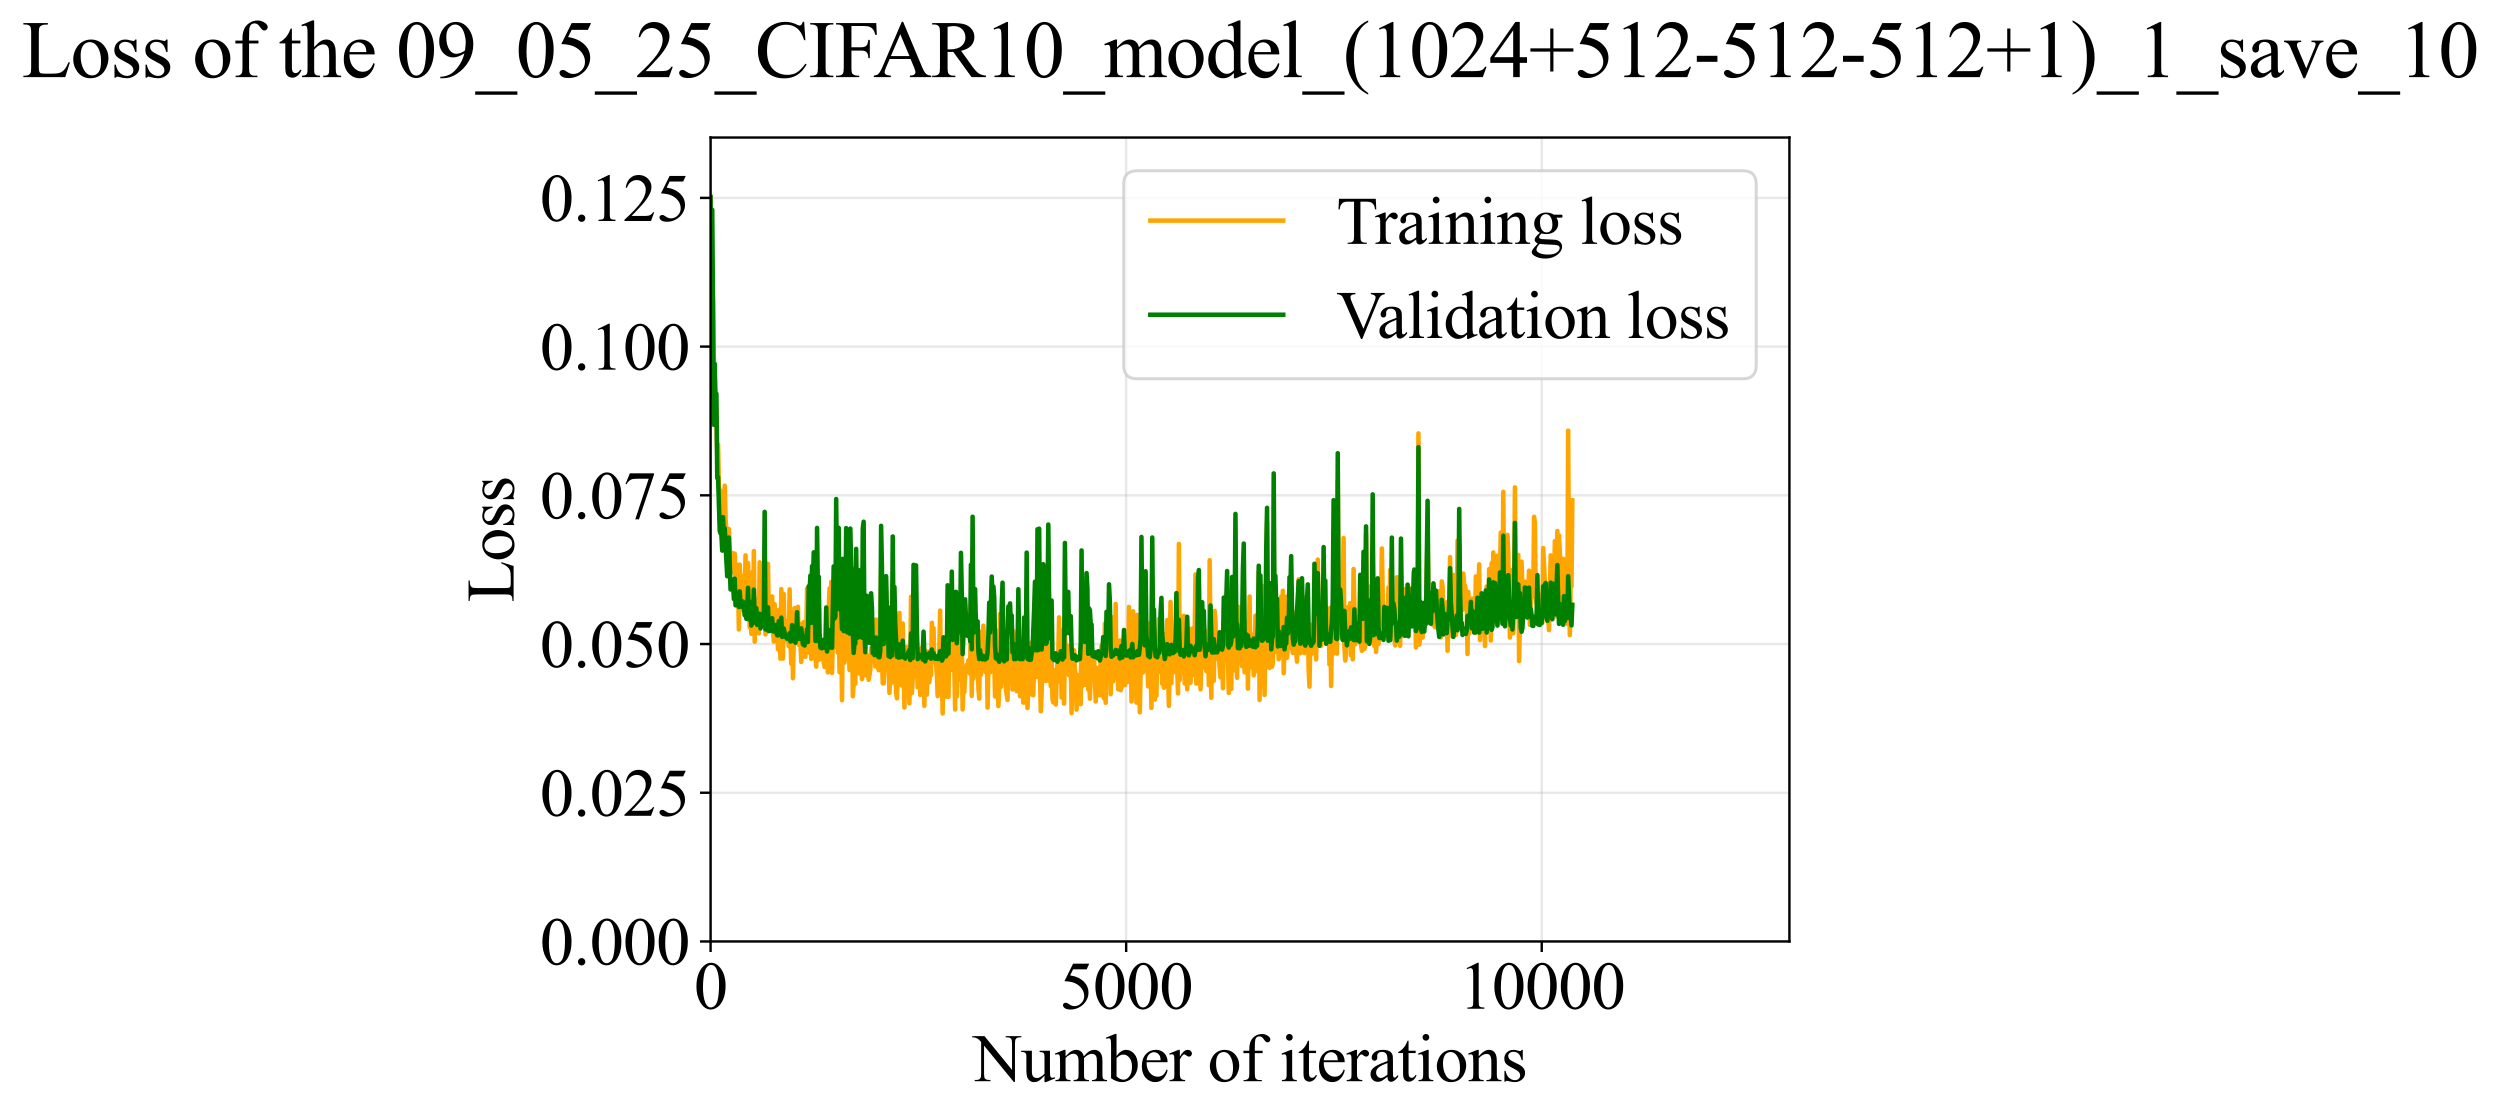 <?xml version="1.0" encoding="utf-8" standalone="no"?>
<!DOCTYPE svg PUBLIC "-//W3C//DTD SVG 1.1//EN"
  "http://www.w3.org/Graphics/SVG/1.1/DTD/svg11.dtd">
<svg xmlns:xlink="http://www.w3.org/1999/xlink" width="827.565pt" height="369.808pt" viewBox="0 0 827.565 369.808" xmlns="http://www.w3.org/2000/svg" version="1.1">
 <defs>
  <style type="text/css">*{stroke-linejoin: round; stroke-linecap: butt}</style>
 </defs>
 <g id="figure_1">
  <g id="patch_1">
   <path d="M 0 369.808 
L 827.565 369.808 
L 827.565 0 
L 0 0 
z
" style="fill: #ffffff"/>
  </g>
  <g id="axes_1">
   <g id="patch_2">
    <path d="M 235.223 311.644 
L 592.343 311.644 
L 592.343 45.532 
L 235.223 45.532 
z
" style="fill: #ffffff"/>
   </g>
   <g id="matplotlib.axis_1">
    <g id="xtick_1">
     <g id="line2d_1">
      <path d="M 235.223 311.644 
L 235.223 45.532 
" clip-path="url(#p710fc7d55d)" style="fill: none; stroke: #b0b0b0; stroke-opacity: 0.3; stroke-width: 0.8; stroke-linecap: square"/>
     </g>
     <g id="line2d_2">
      <defs>
       <path id="mae5d18397f" d="M 0 0 
L 0 3.5 
" style="stroke: #000000; stroke-width: 0.8"/>
      </defs>
      <g>
       <use xlink:href="#mae5d18397f" x="235.223" y="311.644" style="stroke: #000000; stroke-width: 0.8"/>
      </g>
     </g>
     <g id="text_1">
      <!-- 0 -->
      <g transform="translate(229.723 333.92) scale(0.22 -0.22)">
       <defs>
        <path id="TimesNewRomanPSMT-30" d="M 231 2094 
Q 231 2819 450 3342 
Q 669 3866 1031 4122 
Q 1313 4325 1613 4325 
Q 2100 4325 2488 3828 
Q 2972 3213 2972 2159 
Q 2972 1422 2759 906 
Q 2547 391 2217 158 
Q 1888 -75 1581 -75 
Q 975 -75 572 641 
Q 231 1244 231 2094 
z
M 844 2016 
Q 844 1141 1059 588 
Q 1238 122 1591 122 
Q 1759 122 1940 273 
Q 2122 425 2216 781 
Q 2359 1319 2359 2297 
Q 2359 3022 2209 3506 
Q 2097 3866 1919 4016 
Q 1791 4119 1609 4119 
Q 1397 4119 1231 3928 
Q 1006 3669 925 3112 
Q 844 2556 844 2016 
z
" transform="scale(0.016)"/>
       </defs>
       <use xlink:href="#TimesNewRomanPSMT-30"/>
      </g>
     </g>
    </g>
    <g id="xtick_2">
     <g id="line2d_3">
      <path d="M 372.788 311.644 
L 372.788 45.532 
" clip-path="url(#p710fc7d55d)" style="fill: none; stroke: #b0b0b0; stroke-opacity: 0.3; stroke-width: 0.8; stroke-linecap: square"/>
     </g>
     <g id="line2d_4">
      <g>
       <use xlink:href="#mae5d18397f" x="372.788" y="311.644" style="stroke: #000000; stroke-width: 0.8"/>
      </g>
     </g>
     <g id="text_2">
      <!-- 5000 -->
      <g transform="translate(350.788 333.92) scale(0.22 -0.22)">
       <defs>
        <path id="TimesNewRomanPSMT-35" d="M 2778 4238 
L 2534 3706 
L 1259 3706 
L 981 3138 
Q 1809 3016 2294 2522 
Q 2709 2097 2709 1522 
Q 2709 1188 2573 903 
Q 2438 619 2231 419 
Q 2025 219 1772 97 
Q 1413 -75 1034 -75 
Q 653 -75 479 54 
Q 306 184 306 341 
Q 306 428 378 495 
Q 450 563 559 563 
Q 641 563 702 538 
Q 763 513 909 409 
Q 1144 247 1384 247 
Q 1750 247 2026 523 
Q 2303 800 2303 1197 
Q 2303 1581 2056 1914 
Q 1809 2247 1375 2428 
Q 1034 2569 447 2591 
L 1259 4238 
L 2778 4238 
z
" transform="scale(0.016)"/>
       </defs>
       <use xlink:href="#TimesNewRomanPSMT-35"/>
       <use xlink:href="#TimesNewRomanPSMT-30" transform="translate(50 0)"/>
       <use xlink:href="#TimesNewRomanPSMT-30" transform="translate(100 0)"/>
       <use xlink:href="#TimesNewRomanPSMT-30" transform="translate(150 0)"/>
      </g>
     </g>
    </g>
    <g id="xtick_3">
     <g id="line2d_5">
      <path d="M 510.354 311.644 
L 510.354 45.532 
" clip-path="url(#p710fc7d55d)" style="fill: none; stroke: #b0b0b0; stroke-opacity: 0.3; stroke-width: 0.8; stroke-linecap: square"/>
     </g>
     <g id="line2d_6">
      <g>
       <use xlink:href="#mae5d18397f" x="510.354" y="311.644" style="stroke: #000000; stroke-width: 0.8"/>
      </g>
     </g>
     <g id="text_3">
      <!-- 10000 -->
      <g transform="translate(482.854 333.92) scale(0.22 -0.22)">
       <defs>
        <path id="TimesNewRomanPSMT-31" d="M 750 3822 
L 1781 4325 
L 1884 4325 
L 1884 747 
Q 1884 391 1914 303 
Q 1944 216 2037 169 
Q 2131 122 2419 116 
L 2419 0 
L 825 0 
L 825 116 
Q 1125 122 1212 167 
Q 1300 213 1334 289 
Q 1369 366 1369 747 
L 1369 3034 
Q 1369 3497 1338 3628 
Q 1316 3728 1258 3775 
Q 1200 3822 1119 3822 
Q 1003 3822 797 3725 
L 750 3822 
z
" transform="scale(0.016)"/>
       </defs>
       <use xlink:href="#TimesNewRomanPSMT-31"/>
       <use xlink:href="#TimesNewRomanPSMT-30" transform="translate(50 0)"/>
       <use xlink:href="#TimesNewRomanPSMT-30" transform="translate(100 0)"/>
       <use xlink:href="#TimesNewRomanPSMT-30" transform="translate(150 0)"/>
       <use xlink:href="#TimesNewRomanPSMT-30" transform="translate(200 0)"/>
      </g>
     </g>
    </g>
    <g id="text_4">
     <!-- Number of iterations -->
     <g transform="translate(322.141 357.902) scale(0.22 -0.22)">
      <defs>
       <path id="TimesNewRomanPSMT-4e" d="M -84 4238 
L 1066 4238 
L 3656 1059 
L 3656 3503 
Q 3656 3894 3569 3991 
Q 3453 4122 3203 4122 
L 3056 4122 
L 3056 4238 
L 4531 4238 
L 4531 4122 
L 4381 4122 
Q 4113 4122 4000 3959 
Q 3931 3859 3931 3503 
L 3931 -69 
L 3819 -69 
L 1025 3344 
L 1025 734 
Q 1025 344 1109 247 
Q 1228 116 1475 116 
L 1625 116 
L 1625 0 
L 150 0 
L 150 116 
L 297 116 
Q 569 116 681 278 
Q 750 378 750 734 
L 750 3681 
Q 566 3897 470 3965 
Q 375 4034 191 4094 
Q 100 4122 -84 4122 
L -84 4238 
z
" transform="scale(0.016)"/>
       <path id="TimesNewRomanPSMT-75" d="M 2709 2863 
L 2709 1128 
Q 2709 631 2732 520 
Q 2756 409 2807 365 
Q 2859 322 2928 322 
Q 3025 322 3147 375 
L 3191 266 
L 2334 -88 
L 2194 -88 
L 2194 519 
Q 1825 119 1631 15 
Q 1438 -88 1222 -88 
Q 981 -88 804 51 
Q 628 191 559 409 
Q 491 628 491 1028 
L 491 2306 
Q 491 2509 447 2587 
Q 403 2666 317 2708 
Q 231 2750 6 2747 
L 6 2863 
L 1009 2863 
L 1009 947 
Q 1009 547 1148 422 
Q 1288 297 1484 297 
Q 1619 297 1789 381 
Q 1959 466 2194 703 
L 2194 2325 
Q 2194 2569 2105 2655 
Q 2016 2741 1734 2747 
L 1734 2863 
L 2709 2863 
z
" transform="scale(0.016)"/>
       <path id="TimesNewRomanPSMT-6d" d="M 1050 2338 
Q 1363 2650 1419 2697 
Q 1559 2816 1721 2881 
Q 1884 2947 2044 2947 
Q 2313 2947 2506 2790 
Q 2700 2634 2766 2338 
Q 3088 2713 3309 2830 
Q 3531 2947 3766 2947 
Q 3994 2947 4170 2830 
Q 4347 2713 4450 2447 
Q 4519 2266 4519 1878 
L 4519 647 
Q 4519 378 4559 278 
Q 4591 209 4675 161 
Q 4759 113 4950 113 
L 4950 0 
L 3538 0 
L 3538 113 
L 3597 113 
Q 3781 113 3884 184 
Q 3956 234 3988 344 
Q 4000 397 4000 647 
L 4000 1878 
Q 4000 2228 3916 2372 
Q 3794 2572 3525 2572 
Q 3359 2572 3192 2489 
Q 3025 2406 2788 2181 
L 2781 2147 
L 2788 2013 
L 2788 647 
Q 2788 353 2820 281 
Q 2853 209 2943 161 
Q 3034 113 3253 113 
L 3253 0 
L 1806 0 
L 1806 113 
Q 2044 113 2133 169 
Q 2222 225 2256 338 
Q 2272 391 2272 647 
L 2272 1878 
Q 2272 2228 2169 2381 
Q 2031 2581 1784 2581 
Q 1616 2581 1450 2491 
Q 1191 2353 1050 2181 
L 1050 647 
Q 1050 366 1089 281 
Q 1128 197 1204 155 
Q 1281 113 1516 113 
L 1516 0 
L 100 0 
L 100 113 
Q 297 113 375 155 
Q 453 197 493 289 
Q 534 381 534 647 
L 534 1741 
Q 534 2213 506 2350 
Q 484 2453 437 2492 
Q 391 2531 309 2531 
Q 222 2531 100 2484 
L 53 2597 
L 916 2947 
L 1050 2947 
L 1050 2338 
z
" transform="scale(0.016)"/>
       <path id="TimesNewRomanPSMT-62" d="M 984 2369 
Q 1400 2947 1881 2947 
Q 2322 2947 2650 2570 
Q 2978 2194 2978 1541 
Q 2978 778 2472 313 
Q 2038 -88 1503 -88 
Q 1253 -88 995 3 
Q 738 94 469 275 
L 469 3241 
Q 469 3728 445 3840 
Q 422 3953 372 3993 
Q 322 4034 247 4034 
Q 159 4034 28 3984 
L -16 4094 
L 844 4444 
L 984 4444 
L 984 2369 
z
M 984 2169 
L 984 456 
Q 1144 300 1314 220 
Q 1484 141 1663 141 
Q 1947 141 2192 453 
Q 2438 766 2438 1363 
Q 2438 1913 2192 2208 
Q 1947 2503 1634 2503 
Q 1469 2503 1303 2419 
Q 1178 2356 984 2169 
z
" transform="scale(0.016)"/>
       <path id="TimesNewRomanPSMT-65" d="M 681 1784 
Q 678 1147 991 784 
Q 1303 422 1725 422 
Q 2006 422 2214 576 
Q 2422 731 2563 1106 
L 2659 1044 
Q 2594 616 2278 264 
Q 1963 -88 1488 -88 
Q 972 -88 605 314 
Q 238 716 238 1394 
Q 238 2128 614 2539 
Q 991 2950 1559 2950 
Q 2041 2950 2350 2633 
Q 2659 2316 2659 1784 
L 681 1784 
z
M 681 1966 
L 2006 1966 
Q 1991 2241 1941 2353 
Q 1863 2528 1708 2628 
Q 1553 2728 1384 2728 
Q 1125 2728 920 2526 
Q 716 2325 681 1966 
z
" transform="scale(0.016)"/>
       <path id="TimesNewRomanPSMT-72" d="M 1038 2947 
L 1038 2303 
Q 1397 2947 1775 2947 
Q 1947 2947 2059 2842 
Q 2172 2738 2172 2600 
Q 2172 2478 2090 2393 
Q 2009 2309 1897 2309 
Q 1788 2309 1652 2417 
Q 1516 2525 1450 2525 
Q 1394 2525 1328 2463 
Q 1188 2334 1038 2041 
L 1038 669 
Q 1038 431 1097 309 
Q 1138 225 1241 169 
Q 1344 113 1538 113 
L 1538 0 
L 72 0 
L 72 113 
Q 291 113 397 181 
Q 475 231 506 341 
Q 522 394 522 644 
L 522 1753 
Q 522 2253 501 2348 
Q 481 2444 426 2487 
Q 372 2531 291 2531 
Q 194 2531 72 2484 
L 41 2597 
L 906 2947 
L 1038 2947 
z
" transform="scale(0.016)"/>
       <path id="TimesNewRomanPSMT-20" transform="scale(0.016)"/>
       <path id="TimesNewRomanPSMT-6f" d="M 1600 2947 
Q 2250 2947 2644 2453 
Q 2978 2031 2978 1484 
Q 2978 1100 2793 706 
Q 2609 313 2286 112 
Q 1963 -88 1566 -88 
Q 919 -88 538 428 
Q 216 863 216 1403 
Q 216 1797 411 2186 
Q 606 2575 925 2761 
Q 1244 2947 1600 2947 
z
M 1503 2744 
Q 1338 2744 1170 2645 
Q 1003 2547 900 2300 
Q 797 2053 797 1666 
Q 797 1041 1045 587 
Q 1294 134 1700 134 
Q 2003 134 2200 384 
Q 2397 634 2397 1244 
Q 2397 2006 2069 2444 
Q 1847 2744 1503 2744 
z
" transform="scale(0.016)"/>
       <path id="TimesNewRomanPSMT-66" d="M 1319 2638 
L 1319 756 
Q 1319 356 1406 250 
Q 1522 113 1716 113 
L 1975 113 
L 1975 0 
L 266 0 
L 266 113 
L 394 113 
Q 519 113 622 175 
Q 725 238 764 344 
Q 803 450 803 756 
L 803 2638 
L 247 2638 
L 247 2863 
L 803 2863 
L 803 3050 
Q 803 3478 940 3775 
Q 1078 4072 1361 4255 
Q 1644 4438 1997 4438 
Q 2325 4438 2600 4225 
Q 2781 4084 2781 3909 
Q 2781 3816 2700 3733 
Q 2619 3650 2525 3650 
Q 2453 3650 2373 3701 
Q 2294 3753 2178 3923 
Q 2063 4094 1966 4153 
Q 1869 4213 1750 4213 
Q 1606 4213 1506 4136 
Q 1406 4059 1362 3898 
Q 1319 3738 1319 3069 
L 1319 2863 
L 2056 2863 
L 2056 2638 
L 1319 2638 
z
" transform="scale(0.016)"/>
       <path id="TimesNewRomanPSMT-69" d="M 928 4444 
Q 1059 4444 1151 4351 
Q 1244 4259 1244 4128 
Q 1244 3997 1151 3903 
Q 1059 3809 928 3809 
Q 797 3809 703 3903 
Q 609 3997 609 4128 
Q 609 4259 701 4351 
Q 794 4444 928 4444 
z
M 1188 2947 
L 1188 647 
Q 1188 378 1227 289 
Q 1266 200 1342 156 
Q 1419 113 1622 113 
L 1622 0 
L 231 0 
L 231 113 
Q 441 113 512 153 
Q 584 194 626 287 
Q 669 381 669 647 
L 669 1750 
Q 669 2216 641 2353 
Q 619 2453 572 2492 
Q 525 2531 444 2531 
Q 356 2531 231 2484 
L 188 2597 
L 1050 2947 
L 1188 2947 
z
" transform="scale(0.016)"/>
       <path id="TimesNewRomanPSMT-74" d="M 1031 3803 
L 1031 2863 
L 1700 2863 
L 1700 2644 
L 1031 2644 
L 1031 788 
Q 1031 509 1111 412 
Q 1191 316 1316 316 
Q 1419 316 1516 380 
Q 1613 444 1666 569 
L 1788 569 
Q 1678 263 1478 108 
Q 1278 -47 1066 -47 
Q 922 -47 784 33 
Q 647 113 581 261 
Q 516 409 516 719 
L 516 2644 
L 63 2644 
L 63 2747 
Q 234 2816 414 2980 
Q 594 3144 734 3369 
Q 806 3488 934 3803 
L 1031 3803 
z
" transform="scale(0.016)"/>
       <path id="TimesNewRomanPSMT-61" d="M 1822 413 
Q 1381 72 1269 19 
Q 1100 -59 909 -59 
Q 613 -59 420 144 
Q 228 347 228 678 
Q 228 888 322 1041 
Q 450 1253 767 1440 
Q 1084 1628 1822 1897 
L 1822 2009 
Q 1822 2438 1686 2597 
Q 1550 2756 1291 2756 
Q 1094 2756 978 2650 
Q 859 2544 859 2406 
L 866 2225 
Q 866 2081 792 2003 
Q 719 1925 600 1925 
Q 484 1925 411 2006 
Q 338 2088 338 2228 
Q 338 2497 613 2722 
Q 888 2947 1384 2947 
Q 1766 2947 2009 2819 
Q 2194 2722 2281 2516 
Q 2338 2381 2338 1966 
L 2338 994 
Q 2338 584 2353 492 
Q 2369 400 2405 369 
Q 2441 338 2488 338 
Q 2538 338 2575 359 
Q 2641 400 2828 588 
L 2828 413 
Q 2478 -56 2159 -56 
Q 2006 -56 1915 50 
Q 1825 156 1822 413 
z
M 1822 616 
L 1822 1706 
Q 1350 1519 1213 1441 
Q 966 1303 859 1153 
Q 753 1003 753 825 
Q 753 600 887 451 
Q 1022 303 1197 303 
Q 1434 303 1822 616 
z
" transform="scale(0.016)"/>
       <path id="TimesNewRomanPSMT-6e" d="M 1034 2341 
Q 1538 2947 1994 2947 
Q 2228 2947 2397 2830 
Q 2566 2713 2666 2444 
Q 2734 2256 2734 1869 
L 2734 647 
Q 2734 375 2778 278 
Q 2813 200 2889 156 
Q 2966 113 3172 113 
L 3172 0 
L 1756 0 
L 1756 113 
L 1816 113 
Q 2016 113 2095 173 
Q 2175 234 2206 353 
Q 2219 400 2219 647 
L 2219 1819 
Q 2219 2209 2117 2386 
Q 2016 2563 1775 2563 
Q 1403 2563 1034 2156 
L 1034 647 
Q 1034 356 1069 288 
Q 1113 197 1189 155 
Q 1266 113 1500 113 
L 1500 0 
L 84 0 
L 84 113 
L 147 113 
Q 366 113 442 223 
Q 519 334 519 647 
L 519 1709 
Q 519 2225 495 2337 
Q 472 2450 423 2490 
Q 375 2531 294 2531 
Q 206 2531 84 2484 
L 38 2597 
L 900 2947 
L 1034 2947 
L 1034 2341 
z
" transform="scale(0.016)"/>
       <path id="TimesNewRomanPSMT-73" d="M 2050 2947 
L 2050 1972 
L 1947 1972 
Q 1828 2431 1642 2597 
Q 1456 2763 1169 2763 
Q 950 2763 815 2647 
Q 681 2531 681 2391 
Q 681 2216 781 2091 
Q 878 1963 1175 1819 
L 1631 1597 
Q 2266 1288 2266 781 
Q 2266 391 1970 151 
Q 1675 -88 1309 -88 
Q 1047 -88 709 6 
Q 606 38 541 38 
Q 469 38 428 -44 
L 325 -44 
L 325 978 
L 428 978 
Q 516 541 762 319 
Q 1009 97 1316 97 
Q 1531 97 1667 223 
Q 1803 350 1803 528 
Q 1803 744 1651 891 
Q 1500 1038 1047 1263 
Q 594 1488 453 1669 
Q 313 1847 313 2119 
Q 313 2472 555 2709 
Q 797 2947 1181 2947 
Q 1350 2947 1591 2875 
Q 1750 2828 1803 2828 
Q 1853 2828 1881 2850 
Q 1909 2872 1947 2947 
L 2050 2947 
z
" transform="scale(0.016)"/>
      </defs>
      <use xlink:href="#TimesNewRomanPSMT-4e"/>
      <use xlink:href="#TimesNewRomanPSMT-75" transform="translate(72.217 0)"/>
      <use xlink:href="#TimesNewRomanPSMT-6d" transform="translate(122.217 0)"/>
      <use xlink:href="#TimesNewRomanPSMT-62" transform="translate(200 0)"/>
      <use xlink:href="#TimesNewRomanPSMT-65" transform="translate(250 0)"/>
      <use xlink:href="#TimesNewRomanPSMT-72" transform="translate(294.385 0)"/>
      <use xlink:href="#TimesNewRomanPSMT-20" transform="translate(327.686 0)"/>
      <use xlink:href="#TimesNewRomanPSMT-6f" transform="translate(352.686 0)"/>
      <use xlink:href="#TimesNewRomanPSMT-66" transform="translate(402.686 0)"/>
      <use xlink:href="#TimesNewRomanPSMT-20" transform="translate(435.986 0)"/>
      <use xlink:href="#TimesNewRomanPSMT-69" transform="translate(460.986 0)"/>
      <use xlink:href="#TimesNewRomanPSMT-74" transform="translate(488.77 0)"/>
      <use xlink:href="#TimesNewRomanPSMT-65" transform="translate(516.553 0)"/>
      <use xlink:href="#TimesNewRomanPSMT-72" transform="translate(560.938 0)"/>
      <use xlink:href="#TimesNewRomanPSMT-61" transform="translate(594.238 0)"/>
      <use xlink:href="#TimesNewRomanPSMT-74" transform="translate(638.623 0)"/>
      <use xlink:href="#TimesNewRomanPSMT-69" transform="translate(666.406 0)"/>
      <use xlink:href="#TimesNewRomanPSMT-6f" transform="translate(694.189 0)"/>
      <use xlink:href="#TimesNewRomanPSMT-6e" transform="translate(744.189 0)"/>
      <use xlink:href="#TimesNewRomanPSMT-73" transform="translate(794.189 0)"/>
     </g>
    </g>
   </g>
   <g id="matplotlib.axis_2">
    <g id="ytick_1">
     <g id="line2d_7">
      <path d="M 235.223 311.644 
L 592.343 311.644 
" clip-path="url(#p710fc7d55d)" style="fill: none; stroke: #b0b0b0; stroke-opacity: 0.3; stroke-width: 0.8; stroke-linecap: square"/>
     </g>
     <g id="line2d_8">
      <defs>
       <path id="mc42337db8b" d="M 0 0 
L -3.5 0 
" style="stroke: #000000; stroke-width: 0.8"/>
      </defs>
      <g>
       <use xlink:href="#mc42337db8b" x="235.223" y="311.644" style="stroke: #000000; stroke-width: 0.8"/>
      </g>
     </g>
     <g id="text_5">
      <!-- 0.000 -->
      <g transform="translate(178.723 319.282) scale(0.22 -0.22)">
       <defs>
        <path id="TimesNewRomanPSMT-2e" d="M 800 606 
Q 947 606 1047 504 
Q 1147 403 1147 259 
Q 1147 116 1045 14 
Q 944 -88 800 -88 
Q 656 -88 554 14 
Q 453 116 453 259 
Q 453 406 554 506 
Q 656 606 800 606 
z
" transform="scale(0.016)"/>
       </defs>
       <use xlink:href="#TimesNewRomanPSMT-30"/>
       <use xlink:href="#TimesNewRomanPSMT-2e" transform="translate(50 0)"/>
       <use xlink:href="#TimesNewRomanPSMT-30" transform="translate(75 0)"/>
       <use xlink:href="#TimesNewRomanPSMT-30" transform="translate(125 0)"/>
       <use xlink:href="#TimesNewRomanPSMT-30" transform="translate(175 0)"/>
      </g>
     </g>
    </g>
    <g id="ytick_2">
     <g id="line2d_9">
      <path d="M 235.223 262.417 
L 592.343 262.417 
" clip-path="url(#p710fc7d55d)" style="fill: none; stroke: #b0b0b0; stroke-opacity: 0.3; stroke-width: 0.8; stroke-linecap: square"/>
     </g>
     <g id="line2d_10">
      <g>
       <use xlink:href="#mc42337db8b" x="235.223" y="262.417" style="stroke: #000000; stroke-width: 0.8"/>
      </g>
     </g>
     <g id="text_6">
      <!-- 0.025 -->
      <g transform="translate(178.723 270.055) scale(0.22 -0.22)">
       <defs>
        <path id="TimesNewRomanPSMT-32" d="M 2934 816 
L 2638 0 
L 138 0 
L 138 116 
Q 1241 1122 1691 1759 
Q 2141 2397 2141 2925 
Q 2141 3328 1894 3587 
Q 1647 3847 1303 3847 
Q 991 3847 742 3664 
Q 494 3481 375 3128 
L 259 3128 
Q 338 3706 661 4015 
Q 984 4325 1469 4325 
Q 1984 4325 2329 3994 
Q 2675 3663 2675 3213 
Q 2675 2891 2525 2569 
Q 2294 2063 1775 1497 
Q 997 647 803 472 
L 1909 472 
Q 2247 472 2383 497 
Q 2519 522 2628 598 
Q 2738 675 2819 816 
L 2934 816 
z
" transform="scale(0.016)"/>
       </defs>
       <use xlink:href="#TimesNewRomanPSMT-30"/>
       <use xlink:href="#TimesNewRomanPSMT-2e" transform="translate(50 0)"/>
       <use xlink:href="#TimesNewRomanPSMT-30" transform="translate(75 0)"/>
       <use xlink:href="#TimesNewRomanPSMT-32" transform="translate(125 0)"/>
       <use xlink:href="#TimesNewRomanPSMT-35" transform="translate(175 0)"/>
      </g>
     </g>
    </g>
    <g id="ytick_3">
     <g id="line2d_11">
      <path d="M 235.223 213.19 
L 592.343 213.19 
" clip-path="url(#p710fc7d55d)" style="fill: none; stroke: #b0b0b0; stroke-opacity: 0.3; stroke-width: 0.8; stroke-linecap: square"/>
     </g>
     <g id="line2d_12">
      <g>
       <use xlink:href="#mc42337db8b" x="235.223" y="213.19" style="stroke: #000000; stroke-width: 0.8"/>
      </g>
     </g>
     <g id="text_7">
      <!-- 0.050 -->
      <g transform="translate(178.723 220.828) scale(0.22 -0.22)">
       <use xlink:href="#TimesNewRomanPSMT-30"/>
       <use xlink:href="#TimesNewRomanPSMT-2e" transform="translate(50 0)"/>
       <use xlink:href="#TimesNewRomanPSMT-30" transform="translate(75 0)"/>
       <use xlink:href="#TimesNewRomanPSMT-35" transform="translate(125 0)"/>
       <use xlink:href="#TimesNewRomanPSMT-30" transform="translate(175 0)"/>
      </g>
     </g>
    </g>
    <g id="ytick_4">
     <g id="line2d_13">
      <path d="M 235.223 163.964 
L 592.343 163.964 
" clip-path="url(#p710fc7d55d)" style="fill: none; stroke: #b0b0b0; stroke-opacity: 0.3; stroke-width: 0.8; stroke-linecap: square"/>
     </g>
     <g id="line2d_14">
      <g>
       <use xlink:href="#mc42337db8b" x="235.223" y="163.964" style="stroke: #000000; stroke-width: 0.8"/>
      </g>
     </g>
     <g id="text_8">
      <!-- 0.075 -->
      <g transform="translate(178.723 171.602) scale(0.22 -0.22)">
       <defs>
        <path id="TimesNewRomanPSMT-37" d="M 644 4238 
L 2916 4238 
L 2916 4119 
L 1503 -88 
L 1153 -88 
L 2419 3728 
L 1253 3728 
Q 900 3728 750 3644 
Q 488 3500 328 3200 
L 238 3234 
L 644 4238 
z
" transform="scale(0.016)"/>
       </defs>
       <use xlink:href="#TimesNewRomanPSMT-30"/>
       <use xlink:href="#TimesNewRomanPSMT-2e" transform="translate(50 0)"/>
       <use xlink:href="#TimesNewRomanPSMT-30" transform="translate(75 0)"/>
       <use xlink:href="#TimesNewRomanPSMT-37" transform="translate(125 0)"/>
       <use xlink:href="#TimesNewRomanPSMT-35" transform="translate(175 0)"/>
      </g>
     </g>
    </g>
    <g id="ytick_5">
     <g id="line2d_15">
      <path d="M 235.223 114.737 
L 592.343 114.737 
" clip-path="url(#p710fc7d55d)" style="fill: none; stroke: #b0b0b0; stroke-opacity: 0.3; stroke-width: 0.8; stroke-linecap: square"/>
     </g>
     <g id="line2d_16">
      <g>
       <use xlink:href="#mc42337db8b" x="235.223" y="114.737" style="stroke: #000000; stroke-width: 0.8"/>
      </g>
     </g>
     <g id="text_9">
      <!-- 0.100 -->
      <g transform="translate(178.723 122.375) scale(0.22 -0.22)">
       <use xlink:href="#TimesNewRomanPSMT-30"/>
       <use xlink:href="#TimesNewRomanPSMT-2e" transform="translate(50 0)"/>
       <use xlink:href="#TimesNewRomanPSMT-31" transform="translate(75 0)"/>
       <use xlink:href="#TimesNewRomanPSMT-30" transform="translate(125 0)"/>
       <use xlink:href="#TimesNewRomanPSMT-30" transform="translate(175 0)"/>
      </g>
     </g>
    </g>
    <g id="ytick_6">
     <g id="line2d_17">
      <path d="M 235.223 65.51 
L 592.343 65.51 
" clip-path="url(#p710fc7d55d)" style="fill: none; stroke: #b0b0b0; stroke-opacity: 0.3; stroke-width: 0.8; stroke-linecap: square"/>
     </g>
     <g id="line2d_18">
      <g>
       <use xlink:href="#mc42337db8b" x="235.223" y="65.51" style="stroke: #000000; stroke-width: 0.8"/>
      </g>
     </g>
     <g id="text_10">
      <!-- 0.125 -->
      <g transform="translate(178.723 73.148) scale(0.22 -0.22)">
       <use xlink:href="#TimesNewRomanPSMT-30"/>
       <use xlink:href="#TimesNewRomanPSMT-2e" transform="translate(50 0)"/>
       <use xlink:href="#TimesNewRomanPSMT-31" transform="translate(75 0)"/>
       <use xlink:href="#TimesNewRomanPSMT-32" transform="translate(125 0)"/>
       <use xlink:href="#TimesNewRomanPSMT-35" transform="translate(175 0)"/>
      </g>
     </g>
    </g>
    <g id="text_11">
     <!-- Loss -->
     <g transform="translate(170.017 199.369) rotate(-90) scale(0.22 -0.22)">
      <defs>
       <path id="TimesNewRomanPSMT-4c" d="M 3669 1172 
L 3772 1150 
L 3409 0 
L 128 0 
L 128 116 
L 288 116 
Q 556 116 672 291 
Q 738 391 738 753 
L 738 3488 
Q 738 3884 650 3984 
Q 528 4122 288 4122 
L 128 4122 
L 128 4238 
L 2047 4238 
L 2047 4122 
Q 1709 4125 1573 4059 
Q 1438 3994 1388 3894 
Q 1338 3794 1338 3416 
L 1338 753 
Q 1338 494 1388 397 
Q 1425 331 1503 300 
Q 1581 269 1991 269 
L 2300 269 
Q 2788 269 2984 341 
Q 3181 413 3343 595 
Q 3506 778 3669 1172 
z
" transform="scale(0.016)"/>
      </defs>
      <use xlink:href="#TimesNewRomanPSMT-4c"/>
      <use xlink:href="#TimesNewRomanPSMT-6f" transform="translate(61.084 0)"/>
      <use xlink:href="#TimesNewRomanPSMT-73" transform="translate(111.084 0)"/>
      <use xlink:href="#TimesNewRomanPSMT-73" transform="translate(150 0)"/>
     </g>
    </g>
   </g>
   <g id="line2d_19">
    <path d="M 235.223 65.673 
L 235.498 104.863 
L 235.773 92.242 
L 236.049 100.304 
L 236.324 134.027 
L 236.599 124.45 
L 237.15 138.877 
L 237.425 149.945 
L 237.701 147.18 
L 237.976 161.107 
L 238.251 162.56 
L 238.527 162.505 
L 239.077 173.114 
L 239.353 170.997 
L 239.628 166.857 
L 239.904 160.791 
L 240.179 171.687 
L 240.454 175.919 
L 240.73 186.754 
L 241.005 179.335 
L 241.28 175.133 
L 241.831 187.86 
L 242.106 187.81 
L 242.382 183.041 
L 242.657 187.469 
L 242.932 189.548 
L 243.208 183.279 
L 243.483 192.138 
L 243.758 186.795 
L 244.034 187.718 
L 244.309 192.054 
L 244.584 208.367 
L 244.86 186.908 
L 245.41 198.521 
L 245.686 190.616 
L 245.961 194.871 
L 246.236 202.212 
L 246.512 201.681 
L 246.787 183.834 
L 247.062 203.403 
L 247.613 186.355 
L 248.164 207.618 
L 248.439 195.467 
L 248.714 209.829 
L 248.99 189.424 
L 249.265 208.253 
L 249.541 182.435 
L 249.816 212.435 
L 250.091 198.273 
L 250.367 199.251 
L 250.642 209.349 
L 250.917 199.489 
L 251.193 209.646 
L 251.468 186.147 
L 252.019 204.821 
L 252.294 198.922 
L 252.845 206.848 
L 253.12 193.711 
L 253.395 210.005 
L 253.671 196.279 
L 253.946 209.054 
L 254.221 186.631 
L 254.497 206.925 
L 254.772 205.607 
L 255.047 203.204 
L 255.323 206.125 
L 255.598 197.458 
L 255.873 209.004 
L 256.149 212.389 
L 256.424 200.004 
L 256.699 210.892 
L 256.975 208.166 
L 257.25 204.214 
L 257.525 214.943 
L 257.801 201.893 
L 258.076 212.353 
L 258.352 218.036 
L 258.627 195.023 
L 259.178 217.994 
L 259.453 196.642 
L 259.728 211.97 
L 260.004 209.463 
L 260.279 205.528 
L 260.554 210.823 
L 260.83 208.479 
L 261.105 213.953 
L 261.38 195.083 
L 261.656 211.761 
L 261.931 219.728 
L 262.206 208.682 
L 262.482 224.502 
L 263.032 201.29 
L 263.308 202.948 
L 263.583 212.827 
L 263.858 212.832 
L 264.134 200.864 
L 264.409 213.467 
L 264.684 211.417 
L 264.96 212.536 
L 265.235 219.117 
L 265.51 206.448 
L 265.786 212.187 
L 266.061 205.96 
L 266.612 217.414 
L 266.887 209.505 
L 267.162 194.826 
L 267.713 215.998 
L 267.989 212.331 
L 268.264 203.94 
L 268.539 218.123 
L 268.815 212.022 
L 269.09 211.588 
L 269.365 206.425 
L 269.641 208.405 
L 269.916 216.762 
L 270.191 220.672 
L 270.467 202.87 
L 270.742 207.332 
L 271.017 218.453 
L 271.293 215.719 
L 271.568 214.787 
L 271.843 218.096 
L 272.394 215.08 
L 272.669 219.311 
L 272.945 220.772 
L 273.22 215.671 
L 273.771 216.649 
L 274.046 222.562 
L 274.321 202.108 
L 274.597 194.751 
L 274.872 218.135 
L 275.147 192.654 
L 275.423 222.747 
L 275.973 201.914 
L 276.249 211.524 
L 276.524 214.272 
L 276.799 192.703 
L 277.075 211.884 
L 277.35 216.074 
L 277.626 203.274 
L 277.901 222.516 
L 278.176 214.259 
L 278.452 209.35 
L 278.727 231.774 
L 279.002 203.479 
L 279.278 219.503 
L 279.553 219.265 
L 279.828 217.379 
L 280.104 197.537 
L 280.379 213.472 
L 280.654 211.72 
L 280.93 210.919 
L 281.205 221.783 
L 281.48 191.639 
L 281.756 200.376 
L 282.031 205.451 
L 282.306 230.476 
L 282.582 226.465 
L 282.857 206.154 
L 283.132 226.332 
L 283.408 202.714 
L 283.683 219.125 
L 283.958 222.673 
L 284.234 213.122 
L 284.509 221.127 
L 284.784 223.172 
L 285.06 205.722 
L 285.335 224.828 
L 285.61 196.301 
L 285.886 191.769 
L 286.161 219.39 
L 286.437 223.534 
L 286.712 222.577 
L 286.987 216.91 
L 287.263 220.153 
L 287.538 225.018 
L 288.089 221.765 
L 288.364 214.564 
L 288.639 215.411 
L 288.915 216.89 
L 289.19 205.569 
L 289.741 220.604 
L 290.016 205.091 
L 290.291 219.958 
L 290.567 219.297 
L 290.842 221.849 
L 291.117 209.675 
L 291.393 218.485 
L 291.668 189.405 
L 291.943 217.981 
L 292.219 226.19 
L 292.494 226.226 
L 292.769 221.217 
L 293.045 219.862 
L 293.32 204.387 
L 293.595 212.049 
L 293.871 209.299 
L 294.421 229.355 
L 294.697 223.709 
L 294.972 211.926 
L 295.247 225.937 
L 295.523 192.899 
L 295.798 224.203 
L 296.074 214.721 
L 296.349 218.836 
L 296.624 229.195 
L 296.9 231.158 
L 297.175 224.567 
L 297.45 225.844 
L 297.726 202.886 
L 298.001 214.174 
L 298.552 226.929 
L 298.827 206.41 
L 299.378 234.199 
L 299.653 224.556 
L 300.204 214.181 
L 300.479 220.884 
L 300.754 217.435 
L 301.03 232.808 
L 301.305 220.187 
L 301.58 197.536 
L 301.856 229.439 
L 302.131 224.155 
L 302.406 211.481 
L 302.682 209.9 
L 302.957 224.124 
L 303.232 207.513 
L 303.783 227.522 
L 304.058 214.803 
L 304.334 218.185 
L 304.609 230.043 
L 304.884 229.432 
L 305.16 214.375 
L 305.435 222.363 
L 305.711 223.467 
L 305.986 233.639 
L 306.261 215.441 
L 306.537 217.473 
L 306.812 229.924 
L 307.087 215.751 
L 307.363 215.717 
L 307.638 225.844 
L 307.913 222.166 
L 308.189 223.508 
L 308.464 206.159 
L 308.739 215.987 
L 309.015 207.934 
L 309.29 219.016 
L 309.565 218.491 
L 309.841 219.421 
L 310.116 223.335 
L 310.391 230.431 
L 310.667 227.118 
L 311.217 202.114 
L 311.493 227.147 
L 311.768 222.895 
L 312.043 236.177 
L 312.319 213.775 
L 312.594 224.689 
L 312.869 225.766 
L 313.145 219.708 
L 313.42 230.64 
L 313.695 204.436 
L 313.971 230.653 
L 314.246 211.161 
L 314.522 220.958 
L 314.797 218.051 
L 315.072 210.807 
L 315.348 221.802 
L 315.623 215.484 
L 315.898 220.242 
L 316.174 234.862 
L 316.449 201.236 
L 316.724 230.56 
L 317.275 215.485 
L 317.826 224.897 
L 318.101 201.295 
L 318.376 213.649 
L 318.652 234.839 
L 318.927 227.773 
L 319.202 229.098 
L 319.478 223.622 
L 320.028 220.053 
L 320.304 222.259 
L 320.579 218.559 
L 321.13 222.996 
L 321.405 199.612 
L 321.68 230.354 
L 321.956 181.625 
L 322.231 224.624 
L 322.782 206.973 
L 323.332 223.444 
L 323.608 216.506 
L 323.883 227.927 
L 324.159 231.259 
L 324.434 209.128 
L 324.709 223.401 
L 324.985 221.261 
L 325.26 218.024 
L 325.535 207.117 
L 325.811 214.534 
L 326.361 222.546 
L 326.637 213.88 
L 326.912 234.241 
L 327.187 220.471 
L 327.463 217.958 
L 327.738 222.553 
L 328.013 216.365 
L 328.289 204.287 
L 328.564 212.734 
L 328.839 211.181 
L 329.115 218.623 
L 329.39 230.547 
L 329.665 226.166 
L 329.941 208.808 
L 330.216 224.706 
L 330.491 233.721 
L 330.767 227.612 
L 331.042 203.248 
L 331.317 227.399 
L 331.593 216.367 
L 331.868 218.028 
L 332.143 225.741 
L 332.419 219.467 
L 332.694 218.132 
L 332.969 228.216 
L 333.52 231.689 
L 333.796 215.119 
L 334.071 225.994 
L 334.346 217.545 
L 334.622 219.898 
L 334.897 212.854 
L 335.172 228.243 
L 335.448 208.893 
L 335.998 216.632 
L 336.274 219.107 
L 336.549 228.799 
L 336.824 226.304 
L 337.1 203.036 
L 337.375 222.522 
L 337.65 230.47 
L 337.926 214.345 
L 338.201 218.025 
L 338.476 223.749 
L 338.752 232.591 
L 339.027 222.265 
L 339.302 232.563 
L 339.578 225.125 
L 339.853 195.591 
L 340.128 234.383 
L 340.404 226.858 
L 340.679 222.693 
L 340.954 223.153 
L 341.23 212.765 
L 341.505 217.12 
L 341.78 230.025 
L 342.056 230.099 
L 342.331 217.574 
L 342.606 213.984 
L 342.882 223.847 
L 343.157 224.135 
L 343.433 200.795 
L 343.708 222.549 
L 343.983 190.829 
L 344.259 223.947 
L 344.534 235.429 
L 344.809 229.409 
L 345.36 203.68 
L 345.635 220.756 
L 345.911 208.245 
L 346.186 225.402 
L 346.461 222.814 
L 346.737 218.568 
L 347.012 194.697 
L 347.287 225.414 
L 347.563 219.854 
L 347.838 227.152 
L 348.113 217.174 
L 348.389 231.423 
L 348.664 232.495 
L 349.215 221.871 
L 349.49 233.212 
L 349.765 224.224 
L 350.041 219.5 
L 350.316 216.699 
L 350.591 204.375 
L 350.867 225.736 
L 351.142 208.604 
L 351.417 230.917 
L 351.693 219.673 
L 351.968 219.65 
L 352.244 232.914 
L 352.519 210.674 
L 352.794 214.537 
L 353.07 220.913 
L 353.345 222.834 
L 353.62 213.908 
L 353.896 223.519 
L 354.446 218.847 
L 354.722 236.066 
L 354.997 221.021 
L 355.272 229.055 
L 355.548 215.246 
L 355.823 221.942 
L 356.098 223.113 
L 356.374 234.915 
L 356.649 223.945 
L 356.924 230.495 
L 357.2 223.485 
L 357.475 225.122 
L 357.75 233.077 
L 358.026 199.822 
L 358.301 227.064 
L 358.576 220.012 
L 358.852 225.81 
L 359.127 219.01 
L 359.402 226.694 
L 359.678 210.498 
L 359.953 207.093 
L 360.228 228.277 
L 360.504 220.49 
L 360.779 231.276 
L 361.054 221.319 
L 361.33 218.095 
L 361.605 218.418 
L 361.881 224.806 
L 362.156 217.69 
L 362.707 232.203 
L 362.982 221.048 
L 363.257 230.127 
L 363.533 229.814 
L 363.808 223.241 
L 364.083 230.184 
L 364.359 217.125 
L 364.634 213.796 
L 365.185 230.134 
L 365.46 231.205 
L 365.735 206.389 
L 366.011 232.635 
L 366.286 212.262 
L 366.561 225.319 
L 366.837 225.244 
L 367.112 205.879 
L 367.387 211.76 
L 367.663 229.785 
L 368.213 204.383 
L 368.489 225.537 
L 368.764 219.415 
L 369.039 221.773 
L 369.315 199.919 
L 369.59 223.932 
L 369.865 218.272 
L 370.141 228.165 
L 370.416 225.087 
L 370.691 212.018 
L 370.967 228.476 
L 371.242 227.524 
L 371.793 217.594 
L 372.068 216.624 
L 372.344 226.828 
L 372.619 217.361 
L 373.17 225.823 
L 373.445 217.73 
L 373.72 200.916 
L 373.996 217.472 
L 374.271 208.754 
L 374.546 232.214 
L 374.822 229.397 
L 375.097 202.375 
L 375.372 209.677 
L 375.648 221.031 
L 375.923 213.598 
L 376.198 232.589 
L 376.474 203.556 
L 376.749 221.239 
L 377.024 206.011 
L 377.3 235.787 
L 377.575 222.61 
L 377.85 189.882 
L 378.126 222.309 
L 378.401 222.598 
L 378.952 215.177 
L 379.227 209.429 
L 379.502 220.228 
L 379.778 216.316 
L 380.053 227.201 
L 380.604 206.259 
L 381.155 234.32 
L 381.43 193.452 
L 381.705 229.736 
L 381.981 220.052 
L 382.256 231.58 
L 382.531 209.337 
L 382.807 230.304 
L 383.082 215.547 
L 383.357 214.031 
L 383.633 204.855 
L 383.908 222.444 
L 384.183 206.511 
L 384.459 212.133 
L 384.734 226.297 
L 385.009 213.496 
L 385.285 227.657 
L 385.56 209.925 
L 385.835 220.257 
L 386.111 215.979 
L 386.386 205.268 
L 386.661 223.405 
L 386.937 233.657 
L 387.487 199.258 
L 387.763 226.187 
L 388.038 214.807 
L 388.313 222.632 
L 388.864 215.403 
L 389.139 219.06 
L 389.415 201.416 
L 389.69 221.927 
L 389.966 229.55 
L 390.241 180.074 
L 390.516 225.101 
L 390.792 219.368 
L 391.067 210.416 
L 391.342 217.889 
L 391.618 216.4 
L 391.893 203.861 
L 392.168 226.25 
L 392.444 206.146 
L 392.994 228.155 
L 393.545 208.006 
L 393.82 208.284 
L 394.096 225.985 
L 394.371 214.249 
L 394.646 222.122 
L 394.922 207.974 
L 395.197 223.457 
L 395.472 210.02 
L 395.748 190.17 
L 396.023 226.293 
L 396.298 221.323 
L 396.574 199.901 
L 396.849 194.139 
L 397.124 220.595 
L 397.4 228.162 
L 397.675 219.437 
L 397.95 217.609 
L 398.226 220.855 
L 398.501 212.776 
L 398.776 216.278 
L 399.052 208.808 
L 399.327 222.186 
L 399.603 218.941 
L 399.878 209.15 
L 400.153 226.818 
L 400.429 185.446 
L 400.704 214.538 
L 400.979 230.974 
L 401.255 203.894 
L 401.53 223.519 
L 401.805 225.373 
L 402.081 202.222 
L 402.356 205.909 
L 402.631 217.146 
L 402.907 210.621 
L 403.182 218.253 
L 403.457 217.48 
L 404.008 224.227 
L 404.283 213.288 
L 404.559 216.937 
L 404.834 227.815 
L 405.109 209.382 
L 405.385 202.798 
L 405.66 218.65 
L 406.211 207.599 
L 406.761 229.382 
L 407.037 200.56 
L 407.587 228.04 
L 407.863 205.097 
L 408.138 219.742 
L 408.413 205.59 
L 408.689 221.9 
L 408.964 190.708 
L 409.24 217.321 
L 409.515 224.374 
L 409.79 200.811 
L 410.066 218.139 
L 410.341 219.22 
L 410.616 205.388 
L 410.892 217.526 
L 411.167 220.536 
L 411.718 191.396 
L 411.993 222.541 
L 412.268 222.093 
L 412.819 206.455 
L 413.094 227.947 
L 413.645 197.482 
L 413.92 220.912 
L 414.471 210.296 
L 414.746 210.047 
L 415.022 223.559 
L 415.297 221.253 
L 415.572 203.832 
L 415.848 222.14 
L 416.123 204.024 
L 416.398 219.119 
L 416.674 189.262 
L 416.949 231.709 
L 417.224 210.161 
L 417.5 227.132 
L 417.775 193.967 
L 418.051 222.721 
L 418.326 216.704 
L 418.601 230.032 
L 419.427 172.974 
L 419.703 214.096 
L 419.978 214.464 
L 420.253 221.128 
L 420.529 214.093 
L 420.804 200.892 
L 421.079 220.678 
L 421.355 219.493 
L 421.63 179.707 
L 421.905 215.01 
L 422.181 205.797 
L 422.456 215.876 
L 422.731 207.244 
L 423.007 209.621 
L 423.282 218.223 
L 423.557 215.093 
L 423.833 202.079 
L 424.108 197.5 
L 424.383 202.579 
L 424.659 195.569 
L 424.934 222.851 
L 425.485 203.817 
L 425.76 197.534 
L 426.035 217.75 
L 426.311 213.439 
L 426.586 214.175 
L 426.861 210.368 
L 427.137 211.735 
L 427.412 193.742 
L 427.688 214.164 
L 427.963 216.118 
L 428.238 202.777 
L 428.514 209.863 
L 428.789 212.022 
L 429.34 219.003 
L 429.615 208.707 
L 429.89 191.76 
L 430.166 207.379 
L 430.441 216.2 
L 430.992 205.112 
L 431.267 213.411 
L 431.542 211.535 
L 431.818 216.228 
L 432.093 197.683 
L 432.368 211.334 
L 432.644 212.225 
L 432.919 205.43 
L 433.194 221.485 
L 433.47 227.297 
L 433.745 211.068 
L 434.02 206.895 
L 434.296 216.359 
L 434.571 209.432 
L 434.846 213.737 
L 435.122 196.802 
L 435.672 218.276 
L 436.223 185.238 
L 436.498 211.873 
L 436.774 200.93 
L 437.049 212.865 
L 437.325 213.789 
L 437.6 206.479 
L 437.875 202.677 
L 438.151 201.744 
L 438.426 211.696 
L 438.701 204.442 
L 438.977 201.013 
L 439.252 203.861 
L 439.527 210.611 
L 439.803 203.958 
L 440.078 219.942 
L 440.353 201.209 
L 440.629 227.08 
L 440.904 209.273 
L 441.179 216.564 
L 441.455 178.678 
L 441.73 211.037 
L 442.005 200.992 
L 442.281 215.141 
L 442.556 216.377 
L 442.831 159.219 
L 443.107 200.207 
L 443.382 208.56 
L 443.657 211.026 
L 443.933 208.655 
L 444.208 204.962 
L 444.483 199.149 
L 444.759 178.094 
L 445.034 214.182 
L 445.309 218.634 
L 445.585 216.239 
L 445.86 204.975 
L 446.136 200.979 
L 446.411 210.783 
L 446.686 213.042 
L 446.962 199.654 
L 447.237 216.973 
L 447.512 207.999 
L 447.788 218.256 
L 448.063 188.361 
L 448.614 213.296 
L 449.164 204.365 
L 449.44 210.607 
L 449.715 209.825 
L 449.99 207.37 
L 450.266 197.795 
L 450.541 213.473 
L 450.816 215.44 
L 451.092 208.272 
L 451.367 185.716 
L 451.642 214.833 
L 451.918 213.889 
L 452.193 176.789 
L 452.468 210.391 
L 452.744 193.91 
L 453.019 207.918 
L 453.294 203.852 
L 453.57 206.638 
L 453.845 203.32 
L 454.12 204.815 
L 454.396 180.797 
L 454.671 203.345 
L 454.946 213.813 
L 455.222 203.374 
L 455.497 215.793 
L 455.773 211.757 
L 456.048 203.433 
L 456.323 213.166 
L 456.599 202.572 
L 456.874 203.707 
L 457.149 198.98 
L 457.425 181.563 
L 457.7 196.877 
L 457.975 205.682 
L 458.251 210.868 
L 458.526 210.034 
L 458.801 207.451 
L 459.077 208.476 
L 459.352 206.698 
L 459.627 194.428 
L 459.903 208.912 
L 460.178 188.697 
L 460.453 209.102 
L 460.729 199.294 
L 461.004 204.193 
L 461.279 205.769 
L 461.555 211.074 
L 461.83 213.673 
L 462.105 209.57 
L 462.381 191.092 
L 462.656 211.123 
L 462.931 206.379 
L 463.482 213.785 
L 463.757 190.577 
L 464.033 205.444 
L 464.308 210.522 
L 464.583 197.667 
L 464.859 198.744 
L 465.134 194.986 
L 465.41 206.421 
L 465.685 207.476 
L 465.96 205.767 
L 466.236 195.711 
L 466.511 199.738 
L 466.786 194.797 
L 467.062 205.659 
L 467.337 201.195 
L 467.612 203.255 
L 467.888 189.391 
L 468.438 199.959 
L 468.714 214.31 
L 469.264 208.115 
L 469.54 143.468 
L 469.815 213.393 
L 470.09 211.099 
L 470.366 200.272 
L 470.916 211.067 
L 471.192 201.144 
L 471.467 206.086 
L 471.742 205.056 
L 472.018 204.973 
L 472.568 176.201 
L 472.844 201.908 
L 473.119 205.228 
L 473.394 200.87 
L 473.67 204.717 
L 473.945 206.262 
L 474.22 200.946 
L 474.496 207.013 
L 474.771 198.831 
L 475.047 207.619 
L 475.322 201.11 
L 475.597 206.281 
L 475.873 196.216 
L 476.148 200.068 
L 476.423 195.717 
L 476.699 196.829 
L 476.974 210.967 
L 477.249 192.458 
L 477.525 194.085 
L 477.8 203.823 
L 478.075 204.717 
L 478.351 202.29 
L 478.626 204.393 
L 478.901 199.392 
L 479.177 215.436 
L 479.452 199.666 
L 479.727 204.935 
L 480.003 184.449 
L 480.278 205.33 
L 480.553 201.194 
L 480.829 210.701 
L 481.104 190.313 
L 481.379 199.402 
L 481.655 196.627 
L 481.93 210.14 
L 482.205 208.389 
L 482.481 178.947 
L 482.756 202.981 
L 483.031 179.812 
L 483.307 201.967 
L 483.582 200.634 
L 483.858 196.217 
L 484.133 201.89 
L 484.408 189.893 
L 484.684 193.93 
L 484.959 193.833 
L 485.51 197.901 
L 485.785 216.481 
L 486.06 195.973 
L 486.336 209.702 
L 486.611 204.778 
L 486.886 208.149 
L 487.162 199.176 
L 487.437 198.157 
L 487.712 206.016 
L 487.988 202.731 
L 488.263 209.408 
L 488.538 190.794 
L 488.814 203.97 
L 489.089 194.209 
L 489.364 208.411 
L 489.64 186.811 
L 489.915 211.904 
L 490.19 201.854 
L 490.466 202.183 
L 490.741 209.092 
L 491.016 201.406 
L 491.292 197.924 
L 491.567 213.856 
L 491.842 197.133 
L 492.118 194.173 
L 492.393 204.149 
L 492.668 208.845 
L 492.944 188.389 
L 493.495 212.015 
L 493.77 186.435 
L 494.045 201.102 
L 494.321 182.88 
L 494.596 200.502 
L 494.871 197.065 
L 495.147 195.607 
L 495.422 204.27 
L 495.697 183.96 
L 495.973 203.625 
L 496.248 201.074 
L 496.799 176.285 
L 497.074 195.567 
L 497.349 202 
L 497.625 162.804 
L 497.9 195.314 
L 498.175 200.872 
L 498.451 202.202 
L 498.726 195.507 
L 499.001 177.061 
L 499.277 183.188 
L 499.552 201.424 
L 499.827 211.034 
L 500.103 188.668 
L 500.378 205.022 
L 500.653 193.184 
L 500.929 209.611 
L 501.204 200.961 
L 501.479 161.332 
L 501.755 202.138 
L 502.03 198.141 
L 502.581 183.697 
L 502.856 218.833 
L 503.407 193.162 
L 503.682 185.941 
L 503.958 195.47 
L 504.233 193.686 
L 504.508 197.99 
L 504.784 192.594 
L 505.059 203.953 
L 505.334 197.908 
L 505.61 204.393 
L 506.16 188.908 
L 506.436 206.854 
L 506.711 201.689 
L 506.986 189.507 
L 507.262 196.266 
L 507.537 197.405 
L 507.812 171.078 
L 508.088 172.964 
L 508.363 197.412 
L 508.638 199.654 
L 508.914 197.239 
L 509.189 196.486 
L 509.464 200.869 
L 509.74 197.127 
L 510.566 206.096 
L 510.841 181.434 
L 511.392 192.893 
L 511.667 197.077 
L 511.943 195.86 
L 512.218 196.385 
L 512.493 204.784 
L 512.769 208.581 
L 513.319 183.857 
L 513.595 193.485 
L 513.87 188.483 
L 514.421 197.504 
L 514.696 179.13 
L 514.971 204.021 
L 515.247 195.959 
L 515.522 175.77 
L 515.797 198.786 
L 516.073 177.251 
L 516.348 182.788 
L 516.623 191.72 
L 516.899 205.676 
L 517.449 184.967 
L 517.725 201.563 
L 518 191.44 
L 518.275 197.937 
L 518.551 196.162 
L 518.826 206.497 
L 519.101 142.568 
L 519.377 194.492 
L 519.652 210.212 
L 519.927 192.656 
L 520.203 194.048 
L 520.478 165.619 
L 520.478 165.619 
" clip-path="url(#p710fc7d55d)" style="fill: none; stroke: #ffa500; stroke-width: 1.5; stroke-linecap: square"/>
   </g>
   <g id="line2d_20">
    <path d="M 235.223 65.222 
L 235.498 130.886 
L 235.773 69.455 
L 236.324 140.611 
L 236.599 120.43 
L 236.875 137.391 
L 237.15 130.351 
L 237.425 158.23 
L 237.701 157.959 
L 238.251 175.769 
L 238.527 176.589 
L 238.802 176.935 
L 239.077 182.265 
L 239.353 171.208 
L 239.628 178.124 
L 239.904 174.873 
L 240.454 185.619 
L 240.73 190.753 
L 241.005 188.844 
L 241.28 177.942 
L 241.831 195.113 
L 242.106 194.935 
L 242.382 191.862 
L 242.657 192.953 
L 242.932 198.294 
L 243.208 191.57 
L 243.483 200.368 
L 243.758 200.251 
L 244.034 197.604 
L 244.309 196.215 
L 244.584 200.939 
L 244.86 195.727 
L 245.135 199.878 
L 245.41 200.856 
L 245.961 199.131 
L 246.512 203.674 
L 246.787 200.664 
L 247.062 204.837 
L 247.338 202.723 
L 247.613 194.575 
L 247.888 204.935 
L 248.164 205.17 
L 248.439 202.483 
L 248.714 207.072 
L 248.99 199.116 
L 249.265 206.262 
L 249.541 195.188 
L 249.816 204.712 
L 250.091 201.313 
L 250.367 201.341 
L 250.642 206.845 
L 250.917 206.042 
L 251.193 206.576 
L 251.468 203.178 
L 251.743 208.025 
L 252.019 207.048 
L 252.294 206.789 
L 252.569 206.851 
L 252.845 204.103 
L 253.12 169.443 
L 253.395 208.345 
L 253.671 201.269 
L 253.946 208.509 
L 254.221 201.032 
L 254.497 208.903 
L 254.772 208.012 
L 255.047 208.822 
L 255.323 207.599 
L 255.598 204.648 
L 255.873 208.384 
L 256.149 209.073 
L 256.424 208.817 
L 256.699 206.911 
L 256.975 209.188 
L 257.25 210.296 
L 257.525 210.319 
L 257.801 205.571 
L 258.352 209.545 
L 258.627 204.463 
L 258.902 210.817 
L 259.178 210.323 
L 259.453 208.045 
L 260.004 210.9 
L 260.279 210.552 
L 260.554 211.423 
L 260.83 210.993 
L 261.105 211.204 
L 261.38 209.587 
L 261.656 212.344 
L 261.931 211.448 
L 262.206 206.93 
L 262.482 211.996 
L 262.757 212.28 
L 263.032 209.963 
L 263.308 212.717 
L 263.583 210.507 
L 263.858 202.641 
L 264.134 211.446 
L 264.409 208.174 
L 264.684 211.467 
L 264.96 211.462 
L 265.235 207.986 
L 265.786 213.297 
L 266.061 212.438 
L 266.336 213.673 
L 266.612 211.685 
L 266.887 211.476 
L 267.162 208.328 
L 267.438 212.517 
L 267.713 194.032 
L 267.989 195.734 
L 268.264 190.517 
L 268.539 206.171 
L 268.815 187.406 
L 269.09 194.637 
L 269.365 182.842 
L 269.916 212.173 
L 270.191 212.19 
L 270.467 174.754 
L 270.742 195.885 
L 271.017 190.899 
L 271.293 209.522 
L 271.568 214.366 
L 271.843 214.552 
L 272.119 214.599 
L 272.394 214.219 
L 272.669 211.752 
L 272.945 214.379 
L 273.22 214.509 
L 273.495 201.105 
L 273.771 215.649 
L 274.046 213.785 
L 274.321 208.525 
L 274.597 208.742 
L 274.872 214.327 
L 275.147 209.808 
L 275.423 214.435 
L 275.973 187.493 
L 276.249 204.704 
L 276.524 204.087 
L 276.799 165.195 
L 277.075 196.934 
L 277.35 193.684 
L 277.626 174.729 
L 277.901 201.67 
L 278.176 194.165 
L 278.727 208.226 
L 279.002 184.992 
L 279.278 208.885 
L 279.553 204.048 
L 279.828 208.567 
L 280.104 174.819 
L 280.379 209.272 
L 280.654 196.723 
L 280.93 204.892 
L 281.205 209.726 
L 281.48 174.983 
L 281.756 187.552 
L 282.031 188.526 
L 282.306 209.278 
L 282.582 216.127 
L 282.857 212.849 
L 283.132 213.008 
L 283.408 181.7 
L 283.683 201.914 
L 283.958 211.092 
L 284.234 188.697 
L 284.784 209.192 
L 285.06 191.169 
L 285.335 211.055 
L 285.61 174.839 
L 285.886 172.707 
L 286.161 209.382 
L 286.437 215.892 
L 286.987 197.238 
L 287.263 206.957 
L 287.813 212.788 
L 288.089 211.899 
L 288.364 196.397 
L 288.639 201.4 
L 288.915 216.232 
L 289.19 213.602 
L 289.465 216.839 
L 289.741 215.941 
L 290.016 211.057 
L 290.291 215.322 
L 290.567 217.132 
L 290.842 217.494 
L 291.117 217.582 
L 291.393 215.431 
L 291.668 174.065 
L 291.943 187.958 
L 292.219 209.544 
L 292.494 213.208 
L 293.045 198.791 
L 293.32 190.725 
L 293.595 202.331 
L 293.871 200.852 
L 294.146 217.178 
L 294.421 217.04 
L 294.697 217.496 
L 294.972 214.299 
L 295.247 216.977 
L 295.523 177.588 
L 295.798 210.009 
L 296.074 194.312 
L 296.349 206.358 
L 296.9 217.404 
L 297.175 217.339 
L 297.45 217.678 
L 297.726 213.324 
L 298.001 217.592 
L 298.276 216.098 
L 298.552 215.706 
L 298.827 212.09 
L 299.102 217.543 
L 299.378 217.043 
L 299.653 217.992 
L 299.928 216.906 
L 300.204 217.037 
L 300.479 216.667 
L 300.754 215.702 
L 301.03 215.157 
L 301.305 218.478 
L 301.58 209.66 
L 301.856 217.639 
L 302.131 217.813 
L 302.406 186.966 
L 302.682 188.699 
L 302.957 211.372 
L 303.232 187.152 
L 303.508 208.471 
L 303.783 218.201 
L 304.058 216.545 
L 304.334 217.168 
L 304.884 217.319 
L 305.16 217.159 
L 305.435 218.316 
L 305.711 209.104 
L 305.986 216.228 
L 306.261 218.931 
L 306.537 217.644 
L 306.812 217.324 
L 307.087 216.573 
L 307.363 217.614 
L 307.638 216.144 
L 307.913 216.312 
L 308.189 218.035 
L 308.464 215.004 
L 308.739 217.566 
L 309.015 216.148 
L 309.29 217.66 
L 309.565 218.085 
L 309.841 217.282 
L 310.116 217.991 
L 310.391 218.182 
L 310.667 216.948 
L 310.942 216.885 
L 311.217 215.523 
L 311.493 216.653 
L 311.768 218.684 
L 312.043 218.197 
L 312.319 210.969 
L 312.594 216.505 
L 312.869 214.578 
L 313.145 217.282 
L 313.42 216.735 
L 313.695 193.748 
L 313.971 216.33 
L 314.246 197.651 
L 314.522 208.073 
L 314.797 210.041 
L 315.072 189.229 
L 315.348 211.829 
L 315.623 204.526 
L 315.898 205.489 
L 316.174 207.164 
L 316.449 195.908 
L 316.724 212.921 
L 317 207.681 
L 317.275 198.029 
L 317.55 207.59 
L 317.826 209.28 
L 318.101 183.004 
L 318.376 196.365 
L 318.652 216.499 
L 318.927 210.327 
L 319.202 200.713 
L 319.478 198.403 
L 320.028 210.207 
L 320.304 210.508 
L 320.579 207.614 
L 320.854 206.816 
L 321.13 212.238 
L 321.405 186.969 
L 321.68 214.935 
L 321.956 171.057 
L 322.231 209.498 
L 322.782 195.005 
L 323.057 206.615 
L 323.332 207.34 
L 323.608 205.676 
L 323.883 215.86 
L 324.159 218.173 
L 324.434 215.283 
L 324.709 217.447 
L 324.985 216.95 
L 325.26 218.259 
L 325.535 217.152 
L 325.811 218.169 
L 326.086 218.328 
L 326.361 217.805 
L 326.637 217.943 
L 326.912 215.965 
L 327.187 210.197 
L 327.463 199.484 
L 327.738 209.339 
L 328.289 190.868 
L 328.564 197.882 
L 328.839 194.159 
L 329.115 197.773 
L 329.39 213.88 
L 329.665 217.944 
L 329.941 216.573 
L 330.216 218.254 
L 330.491 218.411 
L 330.767 219.055 
L 331.042 216.779 
L 331.317 217.164 
L 331.593 200.6 
L 331.868 192.894 
L 332.143 218.167 
L 332.419 218.907 
L 332.969 216.55 
L 333.245 218.311 
L 333.796 200.739 
L 334.071 205.729 
L 334.346 199.743 
L 334.622 207.199 
L 334.897 203.712 
L 335.172 215.936 
L 335.448 213.069 
L 335.723 218.197 
L 335.998 217.751 
L 336.274 218.164 
L 336.549 217.935 
L 336.824 216.589 
L 337.1 195.055 
L 337.375 213.464 
L 337.65 218.198 
L 338.201 217.213 
L 338.476 218.211 
L 338.752 217.014 
L 339.027 204.422 
L 339.302 213.091 
L 339.578 216.655 
L 339.853 182.93 
L 340.128 218.113 
L 340.404 214.4 
L 340.679 218.454 
L 340.954 218.04 
L 341.23 218.373 
L 341.505 216.25 
L 341.78 215.547 
L 342.331 201.415 
L 342.606 192.555 
L 342.882 210.789 
L 343.157 215.288 
L 343.433 175.202 
L 343.708 215.191 
L 343.983 175.001 
L 344.259 207.196 
L 344.534 213.143 
L 344.809 214.993 
L 345.085 209.017 
L 345.36 186.788 
L 345.635 205.752 
L 345.911 187.802 
L 346.186 213.153 
L 346.461 212.795 
L 346.737 203.702 
L 347.012 173.637 
L 347.287 198.859 
L 347.563 211.332 
L 347.838 209.44 
L 348.113 198.796 
L 348.389 217.867 
L 348.939 218.486 
L 349.215 216.902 
L 349.49 216.271 
L 350.041 219.043 
L 350.316 218.253 
L 350.867 217.277 
L 351.142 215.569 
L 351.693 218.309 
L 351.968 216.619 
L 352.244 217.614 
L 352.519 179.729 
L 352.794 209.743 
L 353.07 207.567 
L 353.345 206.736 
L 353.62 195.925 
L 353.896 209.621 
L 354.171 203.969 
L 354.446 203.967 
L 354.722 214.502 
L 354.997 218.015 
L 355.272 218.055 
L 355.548 217.934 
L 355.823 216.927 
L 356.374 218.598 
L 356.649 218.082 
L 356.924 218.299 
L 357.2 217.277 
L 357.475 218.151 
L 357.75 212.783 
L 358.026 182.206 
L 358.301 210.003 
L 358.576 205.919 
L 358.852 211.557 
L 359.127 212.515 
L 359.402 210.238 
L 359.678 189.708 
L 359.953 194.775 
L 360.228 216.416 
L 360.504 201.386 
L 360.779 201.99 
L 361.054 206.734 
L 361.33 206.706 
L 361.605 217.101 
L 361.881 216.292 
L 362.156 217.389 
L 362.431 215.924 
L 362.707 217.242 
L 362.982 216.873 
L 363.257 217.868 
L 363.533 215.579 
L 363.808 217.943 
L 364.083 218.606 
L 364.634 216.248 
L 364.909 216.141 
L 365.185 210.902 
L 365.46 215.949 
L 365.735 215.565 
L 366.011 217.131 
L 366.286 202.543 
L 366.837 210.32 
L 367.112 193.43 
L 367.387 199.05 
L 367.663 214.868 
L 367.938 217.404 
L 368.213 217.07 
L 368.489 216.962 
L 368.764 216.385 
L 369.039 216.425 
L 369.315 215.148 
L 369.59 216.437 
L 369.865 215.352 
L 370.141 216.042 
L 370.416 215.386 
L 370.691 217.965 
L 371.242 213.848 
L 371.518 217.629 
L 371.793 215.727 
L 372.068 208.547 
L 372.344 216.423 
L 372.619 216.605 
L 372.894 217.02 
L 373.17 216.929 
L 373.445 215.953 
L 373.72 215.47 
L 373.996 215.245 
L 374.271 217.595 
L 374.822 213.177 
L 375.097 217.578 
L 375.372 216.515 
L 375.648 217.021 
L 375.923 216.599 
L 376.198 216.924 
L 376.474 215.524 
L 376.749 216.406 
L 377.024 216.747 
L 377.3 214.504 
L 377.575 211.12 
L 377.85 177.751 
L 378.126 206.466 
L 378.401 199.682 
L 378.676 209.257 
L 378.952 213.624 
L 379.227 189.112 
L 379.502 210.344 
L 379.778 212.978 
L 380.053 217.086 
L 380.329 216.194 
L 380.604 217.534 
L 380.879 214.865 
L 381.155 214.697 
L 381.43 177.931 
L 381.705 211.208 
L 381.981 201.752 
L 382.256 213.537 
L 382.531 217.237 
L 382.807 215.822 
L 383.082 217.568 
L 383.357 215.413 
L 383.633 216.238 
L 383.908 214.973 
L 384.183 202.924 
L 384.459 197.918 
L 384.734 210.322 
L 385.56 218.16 
L 386.111 215.685 
L 386.386 213.233 
L 386.661 215.792 
L 386.937 215.303 
L 387.212 216.595 
L 387.487 214.118 
L 387.763 213.486 
L 388.313 216.167 
L 388.589 215.751 
L 388.864 215.738 
L 389.139 211.296 
L 389.415 196.357 
L 389.69 214.191 
L 389.966 215.305 
L 390.241 205.137 
L 390.516 214.523 
L 390.792 216.744 
L 391.067 216.095 
L 391.342 216.132 
L 391.618 215.204 
L 391.893 217.285 
L 392.168 215.132 
L 392.444 215.695 
L 392.719 213.619 
L 392.994 204.172 
L 393.27 216.347 
L 393.545 216.933 
L 393.82 215.987 
L 394.096 213.768 
L 394.371 215.235 
L 394.922 214.773 
L 395.197 215.199 
L 395.472 216.896 
L 395.748 214.17 
L 396.023 213.696 
L 396.298 215.222 
L 396.574 191.352 
L 396.849 188.704 
L 397.124 215.071 
L 397.4 211.471 
L 397.95 199.367 
L 398.226 207.637 
L 398.501 202.261 
L 398.776 213.895 
L 399.052 217.222 
L 399.327 213.409 
L 399.603 215.184 
L 399.878 215.18 
L 400.429 212.489 
L 400.704 200.423 
L 400.979 210.87 
L 401.255 216.012 
L 401.53 215.497 
L 401.805 211.589 
L 402.081 215.966 
L 402.356 215.286 
L 402.631 214.027 
L 402.907 215.935 
L 403.457 214.268 
L 403.733 209.296 
L 404.008 213.861 
L 404.559 215.044 
L 404.834 213.719 
L 405.109 197.812 
L 405.385 203.921 
L 405.66 207.081 
L 406.211 189.027 
L 406.486 213.49 
L 406.761 214.357 
L 407.037 211.185 
L 407.312 213.547 
L 407.587 212.201 
L 407.863 190.988 
L 408.138 210.754 
L 408.413 200.643 
L 408.689 205.248 
L 408.964 170.126 
L 409.24 205.876 
L 409.515 206.777 
L 409.79 214.52 
L 410.341 214.591 
L 410.616 213.081 
L 410.892 213.814 
L 411.167 206.511 
L 411.442 188.257 
L 411.718 179.948 
L 411.993 210.189 
L 412.268 209.707 
L 412.544 214.133 
L 412.819 213.068 
L 413.094 210.356 
L 413.37 213.796 
L 413.92 212.032 
L 414.471 213.815 
L 414.746 214.082 
L 415.022 211.382 
L 415.572 214.245 
L 415.848 213.463 
L 416.123 213.749 
L 416.398 207.182 
L 416.674 187.278 
L 416.949 208.614 
L 417.224 190.489 
L 417.5 211.155 
L 417.775 212.115 
L 418.051 211.872 
L 418.326 211.384 
L 418.601 209.628 
L 418.877 209.254 
L 419.152 182.166 
L 419.427 168.096 
L 419.703 212.083 
L 419.978 203.526 
L 420.253 201.516 
L 420.529 193.064 
L 420.804 214.96 
L 421.079 211.643 
L 421.355 210.482 
L 421.63 156.716 
L 421.905 202.007 
L 422.181 190.604 
L 422.456 199.988 
L 422.731 198.227 
L 423.007 213.986 
L 423.282 208.938 
L 423.557 212.944 
L 423.833 213.807 
L 424.108 213.821 
L 424.383 213.677 
L 424.659 212.644 
L 424.934 207.582 
L 425.209 214.948 
L 425.485 212.757 
L 425.76 213.02 
L 426.035 204.489 
L 426.311 209.714 
L 426.586 208.37 
L 426.861 191.082 
L 427.137 195.364 
L 427.412 184.109 
L 427.688 202.218 
L 427.963 211.392 
L 428.238 213.4 
L 428.514 212.498 
L 428.789 212.194 
L 429.89 192.406 
L 430.166 196.621 
L 430.441 213.099 
L 430.716 212.021 
L 430.992 191.42 
L 431.267 204.469 
L 431.542 207.108 
L 431.818 212.884 
L 432.093 213.716 
L 432.368 208.489 
L 432.644 198.616 
L 432.919 193.451 
L 433.194 209.892 
L 433.47 212.865 
L 433.745 212.034 
L 434.02 213.78 
L 434.296 212.468 
L 434.571 212.963 
L 434.846 212.34 
L 435.122 186.63 
L 435.397 203.247 
L 435.672 202.536 
L 435.948 192.32 
L 436.223 189.711 
L 436.774 213.76 
L 437.049 210.171 
L 437.325 211.706 
L 437.6 211.735 
L 437.875 206.775 
L 438.151 181.108 
L 438.426 203.95 
L 438.701 192.205 
L 438.977 213.09 
L 439.252 212.315 
L 439.527 210.018 
L 439.803 212.273 
L 440.078 211.427 
L 440.353 212.477 
L 440.629 208.083 
L 440.904 206.216 
L 441.179 198.83 
L 441.455 165.568 
L 441.73 204.096 
L 442.005 203.521 
L 442.281 211.404 
L 442.556 211.568 
L 442.831 150.034 
L 443.107 203.178 
L 443.657 195.175 
L 443.933 199.843 
L 444.208 209.964 
L 444.483 211.86 
L 444.759 211.313 
L 445.034 202.246 
L 445.309 209.619 
L 445.585 210.666 
L 445.86 213.611 
L 446.136 211.181 
L 446.411 211.564 
L 446.686 208.84 
L 446.962 211.38 
L 447.237 207.667 
L 447.512 210.602 
L 447.788 208.107 
L 448.063 211.84 
L 448.338 201.698 
L 448.614 211.918 
L 448.889 206.714 
L 449.164 211.882 
L 449.44 211.272 
L 449.715 206.167 
L 449.99 212.386 
L 450.266 190.28 
L 450.541 200.914 
L 450.816 199.94 
L 451.092 204.847 
L 451.367 182.676 
L 451.642 202.802 
L 451.918 202.448 
L 452.193 174.247 
L 452.468 212.27 
L 452.744 212.35 
L 453.019 206.345 
L 453.294 213.149 
L 453.57 210.801 
L 453.845 198.494 
L 454.12 208.304 
L 454.396 163.658 
L 454.671 210.227 
L 454.946 207.385 
L 455.222 198.091 
L 455.497 209.933 
L 455.773 207.096 
L 456.048 191.445 
L 456.323 207.519 
L 456.599 211.161 
L 456.874 211.222 
L 457.149 209.662 
L 457.425 210.97 
L 457.7 210.539 
L 457.975 211.815 
L 458.251 200.876 
L 458.526 210.319 
L 459.077 203.489 
L 459.352 201.279 
L 459.627 212.101 
L 459.903 207.538 
L 460.178 211.926 
L 460.453 204.83 
L 460.729 177.963 
L 461.004 206.296 
L 461.279 199.75 
L 461.555 201.635 
L 461.83 205.406 
L 462.105 205.936 
L 462.381 212.053 
L 462.656 208.737 
L 462.931 210.602 
L 463.207 210.771 
L 463.482 209.747 
L 463.757 178.292 
L 464.033 200.156 
L 464.308 201.714 
L 464.583 209.224 
L 464.859 210.309 
L 465.134 210.453 
L 465.41 197.718 
L 465.685 205.239 
L 465.96 193.532 
L 466.236 210.619 
L 466.511 197.831 
L 466.786 202.814 
L 467.062 197.088 
L 467.337 207.37 
L 467.612 194.672 
L 467.888 195.256 
L 468.163 188.542 
L 468.438 204.596 
L 468.714 208.899 
L 468.989 207.877 
L 469.264 203.077 
L 469.54 148.02 
L 469.815 205.938 
L 470.09 199.099 
L 470.366 208.144 
L 470.641 209.186 
L 471.192 199.581 
L 471.467 209.043 
L 471.742 205.403 
L 472.018 206.544 
L 472.568 165.775 
L 472.844 198.404 
L 473.119 206.117 
L 473.394 199.224 
L 473.67 206.471 
L 473.945 196.274 
L 474.22 202.357 
L 474.496 193.106 
L 475.047 199.266 
L 475.322 195.5 
L 475.873 205.876 
L 476.423 210.86 
L 476.699 208.06 
L 476.974 206.897 
L 477.249 198.563 
L 477.525 201.207 
L 477.8 210.018 
L 478.075 203.107 
L 478.351 208.524 
L 478.626 209.303 
L 478.901 209.556 
L 479.177 205.386 
L 479.452 204.348 
L 479.727 200.38 
L 480.003 188.051 
L 480.278 199.545 
L 480.829 207.554 
L 481.104 210.82 
L 481.655 205.489 
L 481.93 206.339 
L 482.205 203.767 
L 482.481 208.615 
L 482.756 206.05 
L 483.031 168.481 
L 483.307 195.869 
L 483.582 206.179 
L 483.858 206.125 
L 484.133 210.182 
L 484.408 209.095 
L 484.684 209.545 
L 484.959 208.102 
L 485.234 209.805 
L 485.51 208.682 
L 485.785 203.855 
L 486.06 204.552 
L 486.336 205.682 
L 486.611 204.289 
L 486.886 199.239 
L 487.162 207.964 
L 487.437 202.234 
L 487.988 209.386 
L 488.263 208.936 
L 488.538 209.352 
L 488.814 205.013 
L 489.089 197.869 
L 489.64 209.38 
L 489.915 207.033 
L 490.466 196.397 
L 490.741 208.128 
L 491.292 201.405 
L 491.567 206.293 
L 491.842 195.486 
L 492.118 209.384 
L 492.393 206.668 
L 492.668 200.572 
L 492.944 191.827 
L 493.219 206.06 
L 493.495 206.475 
L 493.77 208.506 
L 494.045 207.536 
L 494.321 192.745 
L 494.596 198.612 
L 494.871 193.009 
L 495.147 197.288 
L 495.422 204.423 
L 495.697 207.08 
L 495.973 201.686 
L 496.248 204.881 
L 496.523 189.48 
L 496.799 190.197 
L 497.074 192.47 
L 497.349 206.475 
L 497.625 177.341 
L 497.9 204.839 
L 498.175 207.322 
L 498.451 203.274 
L 498.726 193.826 
L 499.277 190.386 
L 499.827 204.4 
L 500.103 207.082 
L 500.378 204.004 
L 500.653 208.377 
L 501.204 197.068 
L 501.479 173.095 
L 501.755 202.49 
L 502.03 204.215 
L 502.305 193.345 
L 502.581 193.466 
L 502.856 201.18 
L 503.132 196.333 
L 503.407 207.807 
L 503.682 209.108 
L 503.958 207.892 
L 504.233 202.863 
L 504.508 203.998 
L 504.784 194.46 
L 505.059 204.031 
L 505.334 194.703 
L 505.61 204.41 
L 505.885 201.896 
L 506.16 194.53 
L 506.436 204.032 
L 506.711 201.666 
L 506.986 203.462 
L 507.262 207.169 
L 507.537 207.211 
L 507.812 204.179 
L 508.088 206.346 
L 508.638 204.726 
L 508.914 190.384 
L 509.189 206.735 
L 509.464 206.453 
L 509.74 206.879 
L 510.015 201.744 
L 510.29 206.302 
L 510.566 202.37 
L 510.841 194.07 
L 511.116 199.902 
L 511.392 193.558 
L 511.667 192.992 
L 511.943 204.574 
L 512.218 205.519 
L 512.493 202.897 
L 512.769 203.352 
L 513.044 200.495 
L 513.319 192.878 
L 513.87 204.98 
L 514.145 193.238 
L 514.421 195.821 
L 514.971 203.339 
L 515.522 187.045 
L 515.797 199.32 
L 516.073 206.51 
L 516.348 200.001 
L 516.623 206.282 
L 516.899 202.993 
L 517.174 204.247 
L 517.449 206.812 
L 517.725 197.328 
L 518 205.622 
L 518.551 201.069 
L 518.826 204.547 
L 519.101 190.745 
L 519.652 203.638 
L 519.927 203.954 
L 520.203 207.015 
L 520.478 200.216 
L 520.478 200.216 
" clip-path="url(#p710fc7d55d)" style="fill: none; stroke: #008000; stroke-width: 1.5; stroke-linecap: square"/>
   </g>
   <g id="patch_3">
    <path d="M 235.223 311.644 
L 235.223 45.532 
" style="fill: none; stroke: #000000; stroke-width: 0.8; stroke-linejoin: miter; stroke-linecap: square"/>
   </g>
   <g id="patch_4">
    <path d="M 592.343 311.644 
L 592.343 45.532 
" style="fill: none; stroke: #000000; stroke-width: 0.8; stroke-linejoin: miter; stroke-linecap: square"/>
   </g>
   <g id="patch_5">
    <path d="M 235.223 311.644 
L 592.343 311.644 
" style="fill: none; stroke: #000000; stroke-width: 0.8; stroke-linejoin: miter; stroke-linecap: square"/>
   </g>
   <g id="patch_6">
    <path d="M 235.223 45.532 
L 592.343 45.532 
" style="fill: none; stroke: #000000; stroke-width: 0.8; stroke-linejoin: miter; stroke-linecap: square"/>
   </g>
   <g id="text_12">
    <!-- Loss of the 09_05_25_CIFAR10_model_(1024+512-512-512+1)_1_save_10 -->
    <g transform="translate(7.2 25.532) scale(0.264 -0.264)">
     <defs>
      <path id="TimesNewRomanPSMT-68" d="M 1041 4444 
L 1041 2350 
Q 1388 2731 1591 2839 
Q 1794 2947 1997 2947 
Q 2241 2947 2416 2812 
Q 2591 2678 2675 2391 
Q 2734 2191 2734 1659 
L 2734 647 
Q 2734 375 2778 275 
Q 2809 200 2884 156 
Q 2959 113 3159 113 
L 3159 0 
L 1753 0 
L 1753 113 
L 1819 113 
Q 2019 113 2097 173 
Q 2175 234 2206 353 
Q 2216 403 2216 647 
L 2216 1659 
Q 2216 2128 2167 2275 
Q 2119 2422 2012 2495 
Q 1906 2569 1756 2569 
Q 1603 2569 1437 2487 
Q 1272 2406 1041 2159 
L 1041 647 
Q 1041 353 1073 281 
Q 1106 209 1195 161 
Q 1284 113 1503 113 
L 1503 0 
L 84 0 
L 84 113 
Q 275 113 384 172 
Q 447 203 484 290 
Q 522 378 522 647 
L 522 3238 
Q 522 3728 498 3840 
Q 475 3953 426 3993 
Q 378 4034 297 4034 
Q 231 4034 84 3984 
L 41 4094 
L 897 4444 
L 1041 4444 
z
" transform="scale(0.016)"/>
      <path id="TimesNewRomanPSMT-39" d="M 338 -88 
L 338 28 
Q 744 34 1094 217 
Q 1444 400 1770 856 
Q 2097 1313 2225 1859 
Q 1734 1544 1338 1544 
Q 891 1544 572 1889 
Q 253 2234 253 2806 
Q 253 3363 572 3797 
Q 956 4325 1575 4325 
Q 2097 4325 2469 3894 
Q 2925 3359 2925 2575 
Q 2925 1869 2578 1258 
Q 2231 647 1613 244 
Q 1109 -88 516 -88 
L 338 -88 
z
M 2275 2091 
Q 2331 2497 2331 2741 
Q 2331 3044 2228 3395 
Q 2125 3747 1936 3934 
Q 1747 4122 1506 4122 
Q 1228 4122 1018 3872 
Q 809 3622 809 3128 
Q 809 2469 1088 2097 
Q 1291 1828 1588 1828 
Q 1731 1828 1928 1897 
Q 2125 1966 2275 2091 
z
" transform="scale(0.016)"/>
      <path id="TimesNewRomanPSMT-5f" d="M 3256 -1381 
L -53 -1381 
L -53 -1119 
L 3256 -1119 
L 3256 -1381 
z
" transform="scale(0.016)"/>
      <path id="TimesNewRomanPSMT-43" d="M 3853 4334 
L 3950 2894 
L 3853 2894 
Q 3659 3541 3300 3825 
Q 2941 4109 2438 4109 
Q 2016 4109 1675 3895 
Q 1334 3681 1139 3212 
Q 944 2744 944 2047 
Q 944 1472 1128 1050 
Q 1313 628 1683 403 
Q 2053 178 2528 178 
Q 2941 178 3256 354 
Q 3572 531 3950 1056 
L 4047 994 
Q 3728 428 3303 165 
Q 2878 -97 2294 -97 
Q 1241 -97 663 684 
Q 231 1266 231 2053 
Q 231 2688 515 3219 
Q 800 3750 1298 4042 
Q 1797 4334 2388 4334 
Q 2847 4334 3294 4109 
Q 3425 4041 3481 4041 
Q 3566 4041 3628 4100 
Q 3709 4184 3744 4334 
L 3853 4334 
z
" transform="scale(0.016)"/>
      <path id="TimesNewRomanPSMT-49" d="M 1975 116 
L 1975 0 
L 159 0 
L 159 116 
L 309 116 
Q 572 116 691 269 
Q 766 369 766 750 
L 766 3488 
Q 766 3809 725 3913 
Q 694 3991 597 4047 
Q 459 4122 309 4122 
L 159 4122 
L 159 4238 
L 1975 4238 
L 1975 4122 
L 1822 4122 
Q 1563 4122 1444 3969 
Q 1366 3869 1366 3488 
L 1366 750 
Q 1366 428 1406 325 
Q 1438 247 1538 191 
Q 1672 116 1822 116 
L 1975 116 
z
" transform="scale(0.016)"/>
      <path id="TimesNewRomanPSMT-46" d="M 1309 4006 
L 1309 2341 
L 2081 2341 
Q 2347 2341 2470 2458 
Q 2594 2575 2634 2922 
L 2750 2922 
L 2750 1488 
L 2634 1488 
Q 2631 1734 2570 1850 
Q 2509 1966 2401 2023 
Q 2294 2081 2081 2081 
L 1309 2081 
L 1309 750 
Q 1309 428 1350 325 
Q 1381 247 1481 191 
Q 1619 116 1769 116 
L 1922 116 
L 1922 0 
L 103 0 
L 103 116 
L 253 116 
Q 516 116 634 269 
Q 709 369 709 750 
L 709 3488 
Q 709 3809 669 3913 
Q 638 3991 541 4047 
Q 406 4122 253 4122 
L 103 4122 
L 103 4238 
L 3256 4238 
L 3297 3306 
L 3188 3306 
Q 3106 3603 2998 3742 
Q 2891 3881 2733 3943 
Q 2575 4006 2244 4006 
L 1309 4006 
z
" transform="scale(0.016)"/>
      <path id="TimesNewRomanPSMT-41" d="M 2928 1419 
L 1288 1419 
L 1000 750 
Q 894 503 894 381 
Q 894 284 986 211 
Q 1078 138 1384 116 
L 1384 0 
L 50 0 
L 50 116 
Q 316 163 394 238 
Q 553 388 747 847 
L 2238 4334 
L 2347 4334 
L 3822 809 
Q 4000 384 4145 257 
Q 4291 131 4550 116 
L 4550 0 
L 2878 0 
L 2878 116 
Q 3131 128 3220 200 
Q 3309 272 3309 375 
Q 3309 513 3184 809 
L 2928 1419 
z
M 2841 1650 
L 2122 3363 
L 1384 1650 
L 2841 1650 
z
" transform="scale(0.016)"/>
      <path id="TimesNewRomanPSMT-52" d="M 4325 0 
L 3194 0 
L 1759 1981 
Q 1600 1975 1500 1975 
Q 1459 1975 1412 1976 
Q 1366 1978 1316 1981 
L 1316 750 
Q 1316 350 1403 253 
Q 1522 116 1759 116 
L 1925 116 
L 1925 0 
L 109 0 
L 109 116 
L 269 116 
Q 538 116 653 291 
Q 719 388 719 750 
L 719 3488 
Q 719 3888 631 3984 
Q 509 4122 269 4122 
L 109 4122 
L 109 4238 
L 1653 4238 
Q 2328 4238 2648 4139 
Q 2969 4041 3192 3777 
Q 3416 3513 3416 3147 
Q 3416 2756 3161 2468 
Q 2906 2181 2372 2063 
L 3247 847 
Q 3547 428 3762 290 
Q 3978 153 4325 116 
L 4325 0 
z
M 1316 2178 
Q 1375 2178 1419 2176 
Q 1463 2175 1491 2175 
Q 2097 2175 2405 2437 
Q 2713 2700 2713 3106 
Q 2713 3503 2464 3751 
Q 2216 4000 1806 4000 
Q 1625 4000 1316 3941 
L 1316 2178 
z
" transform="scale(0.016)"/>
      <path id="TimesNewRomanPSMT-64" d="M 2222 322 
Q 2013 103 1813 7 
Q 1613 -88 1381 -88 
Q 913 -88 563 304 
Q 213 697 213 1313 
Q 213 1928 600 2439 
Q 988 2950 1597 2950 
Q 1975 2950 2222 2709 
L 2222 3238 
Q 2222 3728 2198 3840 
Q 2175 3953 2125 3993 
Q 2075 4034 2000 4034 
Q 1919 4034 1784 3984 
L 1744 4094 
L 2597 4444 
L 2738 4444 
L 2738 1134 
Q 2738 631 2761 520 
Q 2784 409 2836 365 
Q 2888 322 2956 322 
Q 3041 322 3181 375 
L 3216 266 
L 2366 -88 
L 2222 -88 
L 2222 322 
z
M 2222 541 
L 2222 2016 
Q 2203 2228 2109 2403 
Q 2016 2578 1861 2667 
Q 1706 2756 1559 2756 
Q 1284 2756 1069 2509 
Q 784 2184 784 1559 
Q 784 928 1059 592 
Q 1334 256 1672 256 
Q 1956 256 2222 541 
z
" transform="scale(0.016)"/>
      <path id="TimesNewRomanPSMT-6c" d="M 1184 4444 
L 1184 647 
Q 1184 378 1223 290 
Q 1263 203 1344 158 
Q 1425 113 1647 113 
L 1647 0 
L 244 0 
L 244 113 
Q 441 113 512 153 
Q 584 194 625 287 
Q 666 381 666 647 
L 666 3247 
Q 666 3731 644 3842 
Q 622 3953 573 3993 
Q 525 4034 450 4034 
Q 369 4034 244 3984 
L 191 4094 
L 1044 4444 
L 1184 4444 
z
" transform="scale(0.016)"/>
      <path id="TimesNewRomanPSMT-28" d="M 1988 -1253 
L 1988 -1369 
Q 1516 -1131 1200 -813 
Q 750 -359 506 256 
Q 263 872 263 1534 
Q 263 2503 741 3301 
Q 1219 4100 1988 4444 
L 1988 4313 
Q 1603 4100 1356 3731 
Q 1109 3363 987 2797 
Q 866 2231 866 1616 
Q 866 947 969 400 
Q 1050 -31 1165 -292 
Q 1281 -553 1476 -793 
Q 1672 -1034 1988 -1253 
z
" transform="scale(0.016)"/>
      <path id="TimesNewRomanPSMT-34" d="M 2978 1563 
L 2978 1119 
L 2409 1119 
L 2409 0 
L 1894 0 
L 1894 1119 
L 100 1119 
L 100 1519 
L 2066 4325 
L 2409 4325 
L 2409 1563 
L 2978 1563 
z
M 1894 1563 
L 1894 3666 
L 406 1563 
L 1894 1563 
z
" transform="scale(0.016)"/>
      <path id="TimesNewRomanPSMT-2b" d="M 1672 441 
L 1672 2000 
L 116 2000 
L 116 2256 
L 1672 2256 
L 1672 3809 
L 1922 3809 
L 1922 2256 
L 3484 2256 
L 3484 2000 
L 1922 2000 
L 1922 441 
L 1672 441 
z
" transform="scale(0.016)"/>
      <path id="TimesNewRomanPSMT-2d" d="M 259 1672 
L 1875 1672 
L 1875 1200 
L 259 1200 
L 259 1672 
z
" transform="scale(0.016)"/>
      <path id="TimesNewRomanPSMT-29" d="M 144 4313 
L 144 4444 
Q 619 4209 934 3891 
Q 1381 3434 1625 2820 
Q 1869 2206 1869 1541 
Q 1869 572 1392 -226 
Q 916 -1025 144 -1369 
L 144 -1253 
Q 528 -1038 776 -670 
Q 1025 -303 1145 264 
Q 1266 831 1266 1447 
Q 1266 2113 1163 2663 
Q 1084 3094 967 3353 
Q 850 3613 656 3853 
Q 463 4094 144 4313 
z
" transform="scale(0.016)"/>
      <path id="TimesNewRomanPSMT-76" d="M 53 2863 
L 1400 2863 
L 1400 2747 
L 1313 2747 
Q 1191 2747 1127 2687 
Q 1063 2628 1063 2528 
Q 1063 2419 1128 2269 
L 1794 688 
L 2463 2328 
Q 2534 2503 2534 2594 
Q 2534 2638 2509 2666 
Q 2475 2713 2422 2730 
Q 2369 2747 2206 2747 
L 2206 2863 
L 3141 2863 
L 3141 2747 
Q 2978 2734 2916 2681 
Q 2806 2588 2719 2369 
L 1703 -88 
L 1575 -88 
L 553 2328 
Q 484 2497 421 2570 
Q 359 2644 263 2694 
Q 209 2722 53 2747 
L 53 2863 
z
" transform="scale(0.016)"/>
     </defs>
     <use xlink:href="#TimesNewRomanPSMT-4c"/>
     <use xlink:href="#TimesNewRomanPSMT-6f" transform="translate(61.084 0)"/>
     <use xlink:href="#TimesNewRomanPSMT-73" transform="translate(111.084 0)"/>
     <use xlink:href="#TimesNewRomanPSMT-73" transform="translate(150 0)"/>
     <use xlink:href="#TimesNewRomanPSMT-20" transform="translate(188.916 0)"/>
     <use xlink:href="#TimesNewRomanPSMT-6f" transform="translate(213.916 0)"/>
     <use xlink:href="#TimesNewRomanPSMT-66" transform="translate(263.916 0)"/>
     <use xlink:href="#TimesNewRomanPSMT-20" transform="translate(297.217 0)"/>
     <use xlink:href="#TimesNewRomanPSMT-74" transform="translate(322.217 0)"/>
     <use xlink:href="#TimesNewRomanPSMT-68" transform="translate(350 0)"/>
     <use xlink:href="#TimesNewRomanPSMT-65" transform="translate(400 0)"/>
     <use xlink:href="#TimesNewRomanPSMT-20" transform="translate(444.385 0)"/>
     <use xlink:href="#TimesNewRomanPSMT-30" transform="translate(469.385 0)"/>
     <use xlink:href="#TimesNewRomanPSMT-39" transform="translate(519.385 0)"/>
     <use xlink:href="#TimesNewRomanPSMT-5f" transform="translate(569.385 0)"/>
     <use xlink:href="#TimesNewRomanPSMT-30" transform="translate(619.385 0)"/>
     <use xlink:href="#TimesNewRomanPSMT-35" transform="translate(669.385 0)"/>
     <use xlink:href="#TimesNewRomanPSMT-5f" transform="translate(719.385 0)"/>
     <use xlink:href="#TimesNewRomanPSMT-32" transform="translate(769.385 0)"/>
     <use xlink:href="#TimesNewRomanPSMT-35" transform="translate(819.385 0)"/>
     <use xlink:href="#TimesNewRomanPSMT-5f" transform="translate(869.385 0)"/>
     <use xlink:href="#TimesNewRomanPSMT-43" transform="translate(919.385 0)"/>
     <use xlink:href="#TimesNewRomanPSMT-49" transform="translate(986.084 0)"/>
     <use xlink:href="#TimesNewRomanPSMT-46" transform="translate(1019.385 0)"/>
     <use xlink:href="#TimesNewRomanPSMT-41" transform="translate(1067.625 0)"/>
     <use xlink:href="#TimesNewRomanPSMT-52" transform="translate(1139.842 0)"/>
     <use xlink:href="#TimesNewRomanPSMT-31" transform="translate(1206.541 0)"/>
     <use xlink:href="#TimesNewRomanPSMT-30" transform="translate(1256.541 0)"/>
     <use xlink:href="#TimesNewRomanPSMT-5f" transform="translate(1306.541 0)"/>
     <use xlink:href="#TimesNewRomanPSMT-6d" transform="translate(1356.541 0)"/>
     <use xlink:href="#TimesNewRomanPSMT-6f" transform="translate(1434.324 0)"/>
     <use xlink:href="#TimesNewRomanPSMT-64" transform="translate(1484.324 0)"/>
     <use xlink:href="#TimesNewRomanPSMT-65" transform="translate(1534.324 0)"/>
     <use xlink:href="#TimesNewRomanPSMT-6c" transform="translate(1578.709 0)"/>
     <use xlink:href="#TimesNewRomanPSMT-5f" transform="translate(1606.492 0)"/>
     <use xlink:href="#TimesNewRomanPSMT-28" transform="translate(1656.492 0)"/>
     <use xlink:href="#TimesNewRomanPSMT-31" transform="translate(1689.793 0)"/>
     <use xlink:href="#TimesNewRomanPSMT-30" transform="translate(1739.793 0)"/>
     <use xlink:href="#TimesNewRomanPSMT-32" transform="translate(1789.793 0)"/>
     <use xlink:href="#TimesNewRomanPSMT-34" transform="translate(1839.793 0)"/>
     <use xlink:href="#TimesNewRomanPSMT-2b" transform="translate(1889.793 0)"/>
     <use xlink:href="#TimesNewRomanPSMT-35" transform="translate(1946.189 0)"/>
     <use xlink:href="#TimesNewRomanPSMT-31" transform="translate(1996.189 0)"/>
     <use xlink:href="#TimesNewRomanPSMT-32" transform="translate(2046.189 0)"/>
     <use xlink:href="#TimesNewRomanPSMT-2d" transform="translate(2096.189 0)"/>
     <use xlink:href="#TimesNewRomanPSMT-35" transform="translate(2129.49 0)"/>
     <use xlink:href="#TimesNewRomanPSMT-31" transform="translate(2179.49 0)"/>
     <use xlink:href="#TimesNewRomanPSMT-32" transform="translate(2229.49 0)"/>
     <use xlink:href="#TimesNewRomanPSMT-2d" transform="translate(2279.49 0)"/>
     <use xlink:href="#TimesNewRomanPSMT-35" transform="translate(2312.791 0)"/>
     <use xlink:href="#TimesNewRomanPSMT-31" transform="translate(2362.791 0)"/>
     <use xlink:href="#TimesNewRomanPSMT-32" transform="translate(2412.791 0)"/>
     <use xlink:href="#TimesNewRomanPSMT-2b" transform="translate(2462.791 0)"/>
     <use xlink:href="#TimesNewRomanPSMT-31" transform="translate(2519.188 0)"/>
     <use xlink:href="#TimesNewRomanPSMT-29" transform="translate(2569.188 0)"/>
     <use xlink:href="#TimesNewRomanPSMT-5f" transform="translate(2602.488 0)"/>
     <use xlink:href="#TimesNewRomanPSMT-31" transform="translate(2652.488 0)"/>
     <use xlink:href="#TimesNewRomanPSMT-5f" transform="translate(2702.488 0)"/>
     <use xlink:href="#TimesNewRomanPSMT-73" transform="translate(2752.488 0)"/>
     <use xlink:href="#TimesNewRomanPSMT-61" transform="translate(2791.404 0)"/>
     <use xlink:href="#TimesNewRomanPSMT-76" transform="translate(2835.789 0)"/>
     <use xlink:href="#TimesNewRomanPSMT-65" transform="translate(2885.789 0)"/>
     <use xlink:href="#TimesNewRomanPSMT-5f" transform="translate(2930.174 0)"/>
     <use xlink:href="#TimesNewRomanPSMT-31" transform="translate(2980.174 0)"/>
     <use xlink:href="#TimesNewRomanPSMT-30" transform="translate(3030.174 0)"/>
    </g>
   </g>
   <g id="legend_1">
    <g id="patch_7">
     <path d="M 376.385 125.385 
L 576.943 125.385 
Q 581.343 125.385 581.343 120.985 
L 581.343 60.931 
Q 581.343 56.532 576.943 56.532 
L 376.385 56.532 
Q 371.985 56.532 371.985 60.931 
L 371.985 120.985 
Q 371.985 125.385 376.385 125.385 
z
" style="fill: #ffffff; opacity: 0.8; stroke: #cccccc; stroke-linejoin: miter"/>
    </g>
    <g id="line2d_21">
     <path d="M 380.785 73.031 
L 402.785 73.031 
L 424.785 73.031 
" style="fill: none; stroke: #ffa500; stroke-width: 1.5; stroke-linecap: square"/>
    </g>
    <g id="text_13">
     <!-- Training loss -->
     <g transform="translate(442.385 80.731) scale(0.22 -0.22)">
      <defs>
       <path id="TimesNewRomanPSMT-54" d="M 3703 4238 
L 3750 3244 
L 3631 3244 
Q 3597 3506 3538 3619 
Q 3441 3800 3280 3886 
Q 3119 3972 2856 3972 
L 2259 3972 
L 2259 734 
Q 2259 344 2344 247 
Q 2463 116 2709 116 
L 2856 116 
L 2856 0 
L 1059 0 
L 1059 116 
L 1209 116 
Q 1478 116 1591 278 
Q 1659 378 1659 734 
L 1659 3972 
L 1150 3972 
Q 853 3972 728 3928 
Q 566 3869 450 3700 
Q 334 3531 313 3244 
L 194 3244 
L 244 4238 
L 3703 4238 
z
" transform="scale(0.016)"/>
       <path id="TimesNewRomanPSMT-67" d="M 966 1044 
Q 703 1172 562 1401 
Q 422 1631 422 1909 
Q 422 2334 742 2640 
Q 1063 2947 1563 2947 
Q 1972 2947 2272 2747 
L 2878 2747 
Q 3013 2747 3034 2739 
Q 3056 2731 3066 2713 
Q 3084 2684 3084 2613 
Q 3084 2531 3069 2500 
Q 3059 2484 3036 2475 
Q 3013 2466 2878 2466 
L 2506 2466 
Q 2681 2241 2681 1891 
Q 2681 1491 2375 1206 
Q 2069 922 1553 922 
Q 1341 922 1119 984 
Q 981 866 932 777 
Q 884 688 884 625 
Q 884 572 936 522 
Q 988 472 1138 450 
Q 1225 438 1575 428 
Q 2219 413 2409 384 
Q 2700 344 2873 169 
Q 3047 -6 3047 -263 
Q 3047 -616 2716 -925 
Q 2228 -1381 1444 -1381 
Q 841 -1381 425 -1109 
Q 191 -953 191 -784 
Q 191 -709 225 -634 
Q 278 -519 444 -313 
Q 466 -284 763 25 
Q 600 122 533 198 
Q 466 275 466 372 
Q 466 481 555 628 
Q 644 775 966 1044 
z
M 1509 2797 
Q 1278 2797 1122 2612 
Q 966 2428 966 2047 
Q 966 1553 1178 1281 
Q 1341 1075 1591 1075 
Q 1828 1075 1981 1253 
Q 2134 1431 2134 1813 
Q 2134 2309 1919 2591 
Q 1759 2797 1509 2797 
z
M 934 0 
Q 788 -159 713 -296 
Q 638 -434 638 -550 
Q 638 -700 819 -813 
Q 1131 -1006 1722 -1006 
Q 2284 -1006 2551 -807 
Q 2819 -609 2819 -384 
Q 2819 -222 2659 -153 
Q 2497 -84 2016 -72 
Q 1313 -53 934 0 
z
" transform="scale(0.016)"/>
      </defs>
      <use xlink:href="#TimesNewRomanPSMT-54"/>
      <use xlink:href="#TimesNewRomanPSMT-72" transform="translate(57.584 0)"/>
      <use xlink:href="#TimesNewRomanPSMT-61" transform="translate(90.885 0)"/>
      <use xlink:href="#TimesNewRomanPSMT-69" transform="translate(135.27 0)"/>
      <use xlink:href="#TimesNewRomanPSMT-6e" transform="translate(163.053 0)"/>
      <use xlink:href="#TimesNewRomanPSMT-69" transform="translate(213.053 0)"/>
      <use xlink:href="#TimesNewRomanPSMT-6e" transform="translate(240.836 0)"/>
      <use xlink:href="#TimesNewRomanPSMT-67" transform="translate(290.836 0)"/>
      <use xlink:href="#TimesNewRomanPSMT-20" transform="translate(340.836 0)"/>
      <use xlink:href="#TimesNewRomanPSMT-6c" transform="translate(365.836 0)"/>
      <use xlink:href="#TimesNewRomanPSMT-6f" transform="translate(393.619 0)"/>
      <use xlink:href="#TimesNewRomanPSMT-73" transform="translate(443.619 0)"/>
      <use xlink:href="#TimesNewRomanPSMT-73" transform="translate(482.535 0)"/>
     </g>
    </g>
    <g id="line2d_22">
     <path d="M 380.785 104.179 
L 402.785 104.179 
L 424.785 104.179 
" style="fill: none; stroke: #008000; stroke-width: 1.5; stroke-linecap: square"/>
    </g>
    <g id="text_14">
     <!-- Validation loss -->
     <g transform="translate(442.385 111.879) scale(0.22 -0.22)">
      <defs>
       <path id="TimesNewRomanPSMT-56" d="M 4544 4238 
L 4544 4122 
Q 4319 4081 4203 3978 
Q 4038 3825 3909 3509 
L 2431 -97 
L 2316 -97 
L 728 3556 
Q 606 3838 556 3900 
Q 478 3997 364 4051 
Q 250 4106 56 4122 
L 56 4238 
L 1788 4238 
L 1788 4122 
Q 1494 4094 1406 4022 
Q 1319 3950 1319 3838 
Q 1319 3681 1463 3350 
L 2541 866 
L 3541 3319 
Q 3688 3681 3688 3822 
Q 3688 3913 3597 3995 
Q 3506 4078 3291 4113 
Q 3275 4116 3238 4122 
L 3238 4238 
L 4544 4238 
z
" transform="scale(0.016)"/>
      </defs>
      <use xlink:href="#TimesNewRomanPSMT-56"/>
      <use xlink:href="#TimesNewRomanPSMT-61" transform="translate(61.092 0)"/>
      <use xlink:href="#TimesNewRomanPSMT-6c" transform="translate(105.477 0)"/>
      <use xlink:href="#TimesNewRomanPSMT-69" transform="translate(133.26 0)"/>
      <use xlink:href="#TimesNewRomanPSMT-64" transform="translate(161.043 0)"/>
      <use xlink:href="#TimesNewRomanPSMT-61" transform="translate(211.043 0)"/>
      <use xlink:href="#TimesNewRomanPSMT-74" transform="translate(255.428 0)"/>
      <use xlink:href="#TimesNewRomanPSMT-69" transform="translate(283.211 0)"/>
      <use xlink:href="#TimesNewRomanPSMT-6f" transform="translate(310.994 0)"/>
      <use xlink:href="#TimesNewRomanPSMT-6e" transform="translate(360.994 0)"/>
      <use xlink:href="#TimesNewRomanPSMT-20" transform="translate(410.994 0)"/>
      <use xlink:href="#TimesNewRomanPSMT-6c" transform="translate(435.994 0)"/>
      <use xlink:href="#TimesNewRomanPSMT-6f" transform="translate(463.777 0)"/>
      <use xlink:href="#TimesNewRomanPSMT-73" transform="translate(513.777 0)"/>
      <use xlink:href="#TimesNewRomanPSMT-73" transform="translate(552.693 0)"/>
     </g>
    </g>
   </g>
  </g>
 </g>
 <defs>
  <clipPath id="p710fc7d55d">
   <rect x="235.223" y="45.532" width="357.12" height="266.112"/>
  </clipPath>
 </defs>
</svg>

